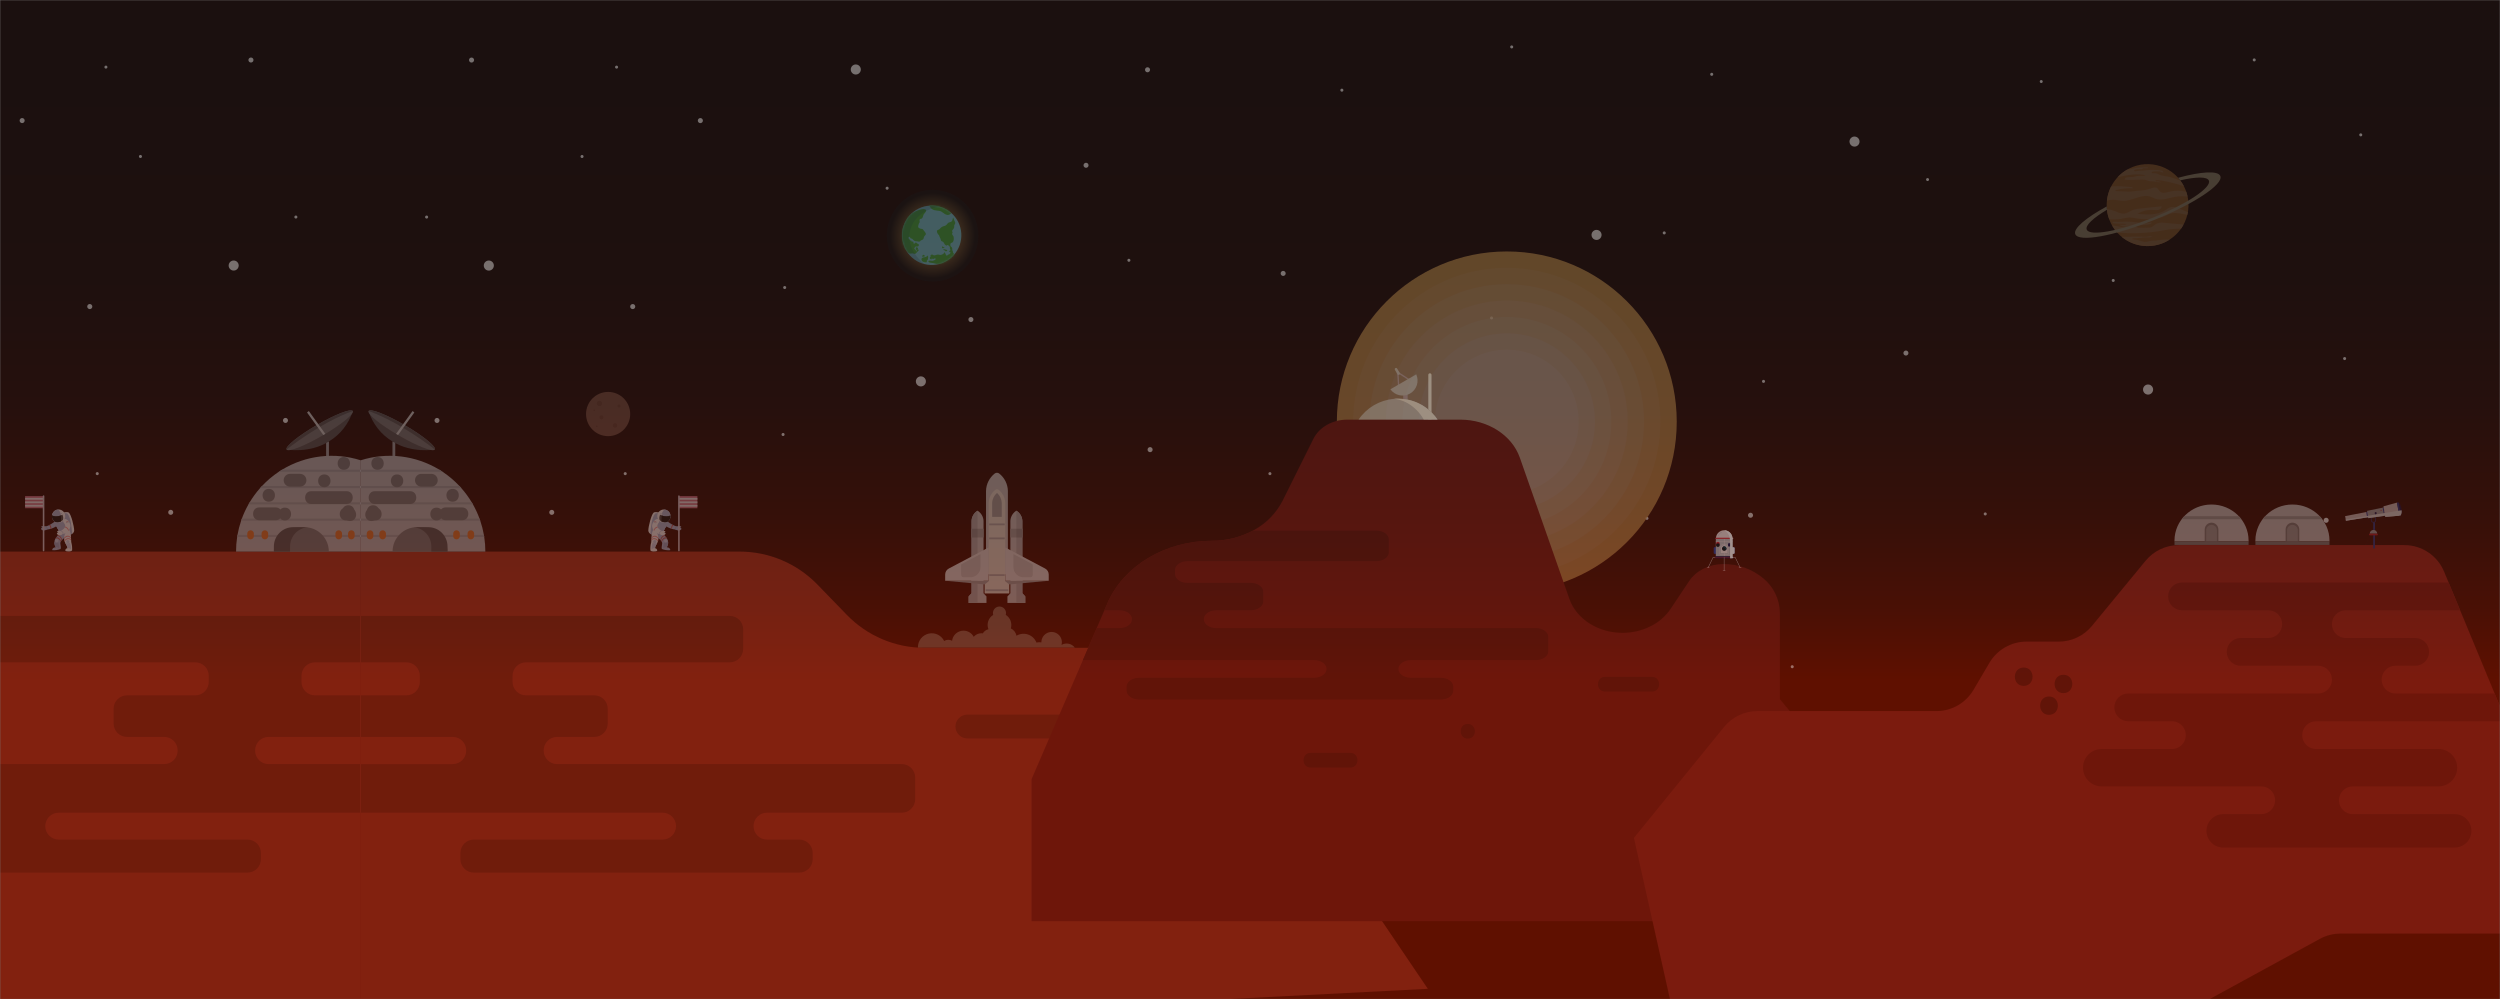 <svg xmlns="http://www.w3.org/2000/svg" xmlns:xlink="http://www.w3.org/1999/xlink" width="1366" height="546" viewBox="0 0 1366 546">
    <rect x="0" y="0" width="1366" height="546" fill="#808080" stroke="none"/>
    <defs>
        <ellipse id="vifd3pxrwd" cx="77.314" cy="77.147" rx="76.415" ry="76.549"/>
        <ellipse id="ei2ab6wr0e" cx="77.314" cy="77.147" rx="76.415" ry="76.549"/>
        <ellipse id="3oniu0a6ag" cx="25.569" cy="25.596" rx="25.022" ry="25.066"/>
        <ellipse id="3274fibzwi" cx="18.083" cy="17.362" rx="16.196" ry="16.225"/>
        <radialGradient id="uxbe8lp19f" cx="50%" cy="50%" r="50%" fx="50%" fy="50%" gradientTransform="matrix(1 0 0 .998 0 0)">
            <stop offset="0%" stop-color="#FFF"/>
            <stop offset="100%" stop-color="#FFF"/>
        </radialGradient>
        <radialGradient id="sz7ep1ubph" cx="50.003%" cy="49.985%" r="46.431%" fx="50.003%" fy="49.985%" gradientTransform="scale(-1 -.998) rotate(-38.245 -1.443 1.442)">
            <stop offset="0%" stop-color="#F5BA64"/>
            <stop offset="43.244%" stop-color="#987544"/>
            <stop offset="100%" stop-color="#191719"/>
        </radialGradient>
        <linearGradient id="ho1mg5eroc" x1="50%" x2="50%" y1="68.429%" y2="3.47%">
            <stop offset=".303%" stop-color="#5F1000"/>
            <stop offset="11.639%" stop-color="#491005"/>
            <stop offset="26.38%" stop-color="#351009"/>
            <stop offset="43%" stop-color="#26100D"/>
            <stop offset="62.85%" stop-color="#1E100E"/>
            <stop offset="94.421%" stop-color="#1B100F"/>
        </linearGradient>
        <path id="3ee3yphrfa" d="M0 0H1366V546H0z"/>
    </defs>
    <g fill="none" fill-rule="evenodd">
        <g>
            <g transform="translate(0 -63) translate(0 63)">
                <mask id="yxr18u9agb" fill="#fff">
                    <use xlink:href="#3ee3yphrfa"/>
                </mask>
                <g mask="url(#yxr18u9agb)">
                    <g>
                        <path fill="url(#ho1mg5eroc)" fill-rule="nonzero" d="M387 0H1753V545.956H387z" transform="translate(-387)"/>
                        <g opacity=".8">
                            <g fill-rule="nonzero">
                                <path fill="#FFFCDF" d="M86.287 96.406c-1.702-2.265-4.825-2.9-7.274-1.478.57-2.104-.13-4.349-1.795-5.754-1.665-1.405-3.992-1.716-5.966-.796-1.974.92-3.236 2.902-3.236 5.083l.002.083c-.902-.135-1.82-.105-2.711.087-.813-2.065-2.49-3.668-4.588-4.384-2.097-.716-4.403-.473-6.305.665-.338-1.755-1.489-3.244-3.1-4.01.848-2.805-.287-5.832-2.77-7.385.418-1.458-.13-3.022-1.365-3.9-1.236-.877-2.89-.877-4.126 0-1.235.878-1.783 2.442-1.365 3.9-2.64 1.65-3.734 4.945-2.609 7.85-1.288.29-2.395 1.106-3.054 2.252-1.871-.258-3.745.451-4.98 1.883-1.29-2.439-4.011-3.756-6.72-3.253-2.71.503-4.78 2.71-5.111 5.45-1.337-.806-3.02-.758-4.31.12-1.539-3.167-5.057-4.85-8.484-4.06-3.427.792-5.855 3.848-5.855 7.371 0 .093.004.184.007.276h85.715z" opacity=".2" transform="translate(-387) translate(584 24.042) translate(304 233.409)"/>
                                <g opacity=".5">
                                    <path fill="#CBCCCC" d="M34.714 56.283V10.716c-.107-3.674-1.827-7.114-4.7-9.4-.744-.606-1.81-.606-2.555 0-2.873 2.286-4.593 5.726-4.7 9.4v45.567h11.955zM21.413 66.717V27.242c-.076-2.318-1.31-4.444-3.285-5.656-1.974 1.212-3.208 3.338-3.284 5.656v39.475l-1.595 1.721v3.566h9.76v-3.566l-1.596-1.721zM36.06 66.717V27.242c.076-2.318 1.31-4.444 3.285-5.656 1.974 1.212 3.208 3.338 3.284 5.656v39.475l1.595 1.721v3.566h-9.76v-3.566l1.596-1.721z" transform="translate(-387) translate(584 24.042) translate(304 233.409) translate(15)"/>
                                    <path fill="#B3B4B5" d="M44.224 72.004v-3.566l-1.595-1.721V27.242c-.076-2.318-1.31-4.444-3.284-5.656v50.418h4.88zM13.249 72.004v-3.566l1.595-1.721V27.242c.076-2.318 1.31-4.444 3.284-5.656v50.418h-4.88z" transform="translate(-387) translate(584 24.042) translate(304 233.409) translate(15)"/>
                                    <path fill="#A7A9AA" d="M0.44 59.853L21.99 61.892 35.483 61.892 57.033 59.853z" transform="translate(-387) translate(584 24.042) translate(304 233.409) translate(15)"/>
                                    <path fill="#E9E8DB" d="M33.277 60.156v-42.8c-.08-2.79-1.387-5.404-3.57-7.14-.566-.46-1.375-.46-1.94 0-2.184 1.736-3.49 4.35-3.57 7.14v42.8l-2.207 1.736v4.93h13.493v-4.93l-2.206-1.736z" transform="translate(-387) translate(584 24.042) translate(304 233.409) translate(15)"/>
                                    <path fill="#A7A9AA" d="M31.352 24.963v-7.546c-.061-2.12-1.01-4.115-2.615-5.498-1.594 1.366-2.542 3.338-2.615 5.438v7.606h5.23z" transform="translate(-387) translate(584 24.042) translate(304 233.409) translate(15)"/>
                                    <path fill="#E6E6E5" d="M24.196 41.664L2.42 53.196C1.202 53.84.44 55.106.44 56.485v3.368h23.756V41.664zM33.277 41.664l21.777 11.532c1.217.644 1.979 1.91 1.979 3.289v3.368H33.277V41.664z" transform="translate(-387) translate(584 24.042) translate(304 233.409) translate(15)"/>
                                    <path fill="#B3B4B5" d="M24.503 28.572H32.969V29.572H24.503zM24.503 36.215H32.969V37.215H24.503zM24.503 56.283H32.969V57.283H24.503zM22.55 64.554H34.923V65.554H22.55z" transform="translate(-387) translate(584 24.042) translate(304 233.409) translate(15)"/>
                                    <path fill="#CBCCCC" d="M9.18 50.902v5.722c0 .357.142.7.394.952s.594.394.95.394h3.683c1.464 0 2.867-.582 3.902-1.619 1.035-1.036 1.616-2.442 1.616-3.908v-7.125L9.18 50.902zM48.293 50.902v5.722c0 .743-.602 1.346-1.345 1.346h-3.682c-1.464 0-2.867-.582-3.902-1.619-1.035-1.036-1.616-2.442-1.616-3.908v-7.125l10.545 5.584z" transform="translate(-387) translate(584 24.042) translate(304 233.409) translate(15)"/>
                                    <path fill="#A7A9AA" d="M14.844 31.474H21.413V36.214H14.844z" transform="translate(-387) translate(584 24.042) translate(304 233.409) translate(15)"/>
                                    <path fill="#949698" d="M14.844 31.474H18.136V36.214H14.844z" transform="translate(-387) translate(584 24.042) translate(304 233.409) translate(15)"/>
                                    <path fill="#A7A9AA" d="M36.06 31.474H42.629V36.214H36.06z" transform="translate(-387) translate(584 24.042) translate(304 233.409) translate(15) rotate(180 39.345 33.845)"/>
                                    <path fill="#949698" d="M39.337 31.474H42.629V36.214H39.337z" transform="translate(-387) translate(584 24.042) translate(304 233.409) translate(15) rotate(180 40.983 33.845)"/>
                                </g>
                            </g>
                            <g opacity=".5">
                                <path fill="#FFF" d="M675.345 101.558c1.113-.005 2.12.663 2.55 1.692.43 1.029.2 2.216-.585 3.007-.784.792-1.967 1.033-2.997.61-1.03-.422-1.706-1.425-1.71-2.54 0-1.52 1.224-2.757 2.742-2.77zM270.594 11.173c.986-.004 1.9.52 2.394 1.375.494.855.494 1.91 0 2.764-.495.855-1.408 1.38-2.394 1.376-1.516-.007-2.741-1.24-2.741-2.758s1.225-2.75 2.74-2.757zM70.08 118.304c1.52-.006 2.757 1.224 2.763 2.747.007 1.523-1.22 2.762-2.741 2.768-1.52.006-2.758-1.223-2.764-2.746-.004-.732.283-1.435.797-1.954.515-.52 1.214-.813 1.945-.815zM306.162 181.595c1.114-.005 2.12.663 2.55 1.692.43 1.028.2 2.215-.584 3.007-.784.792-1.967 1.033-2.998.61-1.03-.422-1.705-1.425-1.71-2.54 0-1.521 1.225-2.757 2.742-2.77zM816.302 50.56c1.113-.005 2.12.663 2.55 1.692.43 1.029.2 2.216-.585 3.007-.784.792-1.967 1.033-2.997.61-1.03-.422-1.705-1.425-1.71-2.54-.005-.732.282-1.436.796-1.956.515-.52 1.215-.812 1.946-.813zM976.718 186.048c1.52.007 2.747 1.246 2.741 2.77-.006 1.522-1.243 2.752-2.764 2.746-1.52-.007-2.747-1.246-2.741-2.77 0-.732.291-1.434.81-1.95.52-.515 1.223-.802 1.954-.796zM431.389 220.256c.56-.01 1.071.322 1.292.838.221.517.109 1.116-.285 1.517-.393.4-.99.523-1.509.31-.519-.213-.858-.72-.858-1.281-.004-.758.603-1.376 1.36-1.384zM504.14 123.976c.753.006 1.36.619 1.36 1.373s-.607 1.367-1.36 1.373c-.492.004-.949-.257-1.196-.683-.248-.427-.248-.954 0-1.38.247-.427.704-.688 1.197-.683zM396.417 64.895c.363.002.711.15.966.41s.397.61.393.974c.003.362-.14.71-.395.966-.256.256-.603.399-.964.396-.364.003-.714-.138-.973-.394-.26-.255-.407-.604-.41-.968.005-.763.621-1.38 1.383-1.384zM333.494 149.184c.364-.003.714.139.973.394.26.256.406.604.409.968-.004.763-.62 1.38-1.382 1.385-.364-.003-.711-.15-.966-.41s-.397-.61-.394-.975c-.002-.362.14-.71.396-.965.256-.256.603-.399.964-.397zM185.672 40.468c.559 0 1.063.337 1.276.854.214.517.096 1.113-.3 1.509-.394.396-.989.514-1.505.3-.517-.214-.853-.72-.853-1.28.004-.762.62-1.38 1.382-1.383zM60.651 7.4c.364-.004.714.138.973.393.26.256.406.604.41.968 0 .765-.62 1.385-1.383 1.385s-1.382-.62-1.382-1.385c.003-.364.15-.712.41-.968.259-.255.609-.397.972-.394zM148.716 142.084c.56 0 1.063.337 1.277.855.214.517.096 1.112-.3 1.508-.395.396-.99.515-1.506.3-.516-.214-.853-.719-.853-1.279.004-.763.62-1.38 1.382-1.384zM41.772 204.313c.762.002 1.378.621 1.378 1.384 0 .764-.616 1.383-1.378 1.385-.754-.013-1.36-.629-1.36-1.385 0-.755.606-1.372 1.36-1.384zM104.494 254.53c.364.002.712.15.967.41s.396.61.393.974c.002.362-.14.71-.396.966-.255.256-.602.398-.964.396-.363.003-.713-.139-.973-.394-.259-.256-.406-.604-.409-.968.004-.763.62-1.38 1.382-1.384zM430.029 12.713c.752.007 1.36.62 1.36 1.374 0 .753-.608 1.366-1.36 1.373-.493.004-.95-.257-1.197-.683-.248-.427-.248-.954 0-1.38.247-.427.704-.688 1.197-.684zM618.73 223.024c.761.004 1.378.622 1.382 1.385-.003.364-.15.712-.41.968-.259.255-.609.397-.972.394-.362.002-.709-.14-.964-.397-.256-.256-.398-.603-.396-.965-.003-.365.138-.715.393-.975.256-.26.603-.407.967-.41zM492.93 285.253c.753.007 1.36.622 1.359 1.377-.002.756-.613 1.368-1.367 1.37-.754.002-1.369-.607-1.375-1.362-.002-.368.143-.721.403-.981s.612-.406.98-.404zM759.486 256.115c.364-.003.714.138.973.394.26.255.407.604.41.968 0 .494-.264.951-.692 1.199-.427.247-.954.247-1.381 0-.428-.248-.691-.705-.691-1.2.002-.363.15-.712.409-.967.259-.256.609-.397.972-.394zM844.409 167.494c.754.006 1.361.621 1.36 1.377-.003.755-.614 1.367-1.368 1.37-.754.001-1.368-.608-1.374-1.363-.002-.368.143-.721.402-.981.26-.26.612-.405.98-.403zM1074.01 258.861c.56 0 1.063.338 1.277.855.214.517.096 1.113-.3 1.509-.395.395-.99.514-1.506.3-.516-.215-.853-.72-.853-1.28.004-.762.62-1.38 1.382-1.384zM1084.085 171.044c.222-.005.437.08.597.235.159.155.25.368.25.591.005.303-.153.584-.414.737-.26.153-.583.153-.844 0-.26-.153-.419-.434-.414-.737 0-.22.086-.43.241-.585.155-.155.365-.242.584-.241zM1092.912 48.818c.34-.004.649.198.781.512s.061.677-.179.918c-.24.24-.603.312-.916.18-.314-.133-.516-.443-.511-.783 0-.22.086-.43.24-.585.156-.155.366-.242.585-.242zM1034.737 7.868c.452.012.81.387.802.841-.008.453-.379.816-.832.812-.452-.004-.817-.373-.817-.827-.001-.223.089-.437.248-.593.16-.155.376-.24.599-.233zM856.222 73.246c.333 0 .634.2.762.51.127.308.057.664-.179.9s-.59.307-.899.179c-.308-.128-.509-.43-.509-.763.002-.456.37-.825.825-.826zM738.29 15.728c.458.006.826.381.824.84-.002.46-.373.832-.832.834-.459.002-.834-.366-.84-.826 0-.225.088-.442.247-.601.16-.16.375-.249.6-.247zM712.345 102.384c.457.006.824.38.824.837 0 .458-.367.831-.824.838-.302.004-.582-.155-.734-.416-.152-.26-.152-.583 0-.844.152-.26.432-.42.734-.415zM766.597 183.503c.46.01.827.387.824.849-.006.458-.378.826-.835.826-.458 0-.83-.368-.836-.826 0-.226.089-.441.248-.6.159-.16.374-.249.599-.249zM702.894 258.348c.34-.005.65.198.781.511.133.314.062.677-.179.918-.24.241-.603.312-.916.18-.313-.133-.515-.442-.51-.783.009-.453.372-.817.824-.826zM782.266 339.422c.301-.004.582.155.733.415.152.261.152.584 0 .844-.151.261-.432.42-.733.416-.457-.006-.825-.38-.825-.838 0-.458.368-.83.825-.837zM887.739 255.936c.457.006.825.38.825.838 0 .458-.368.83-.825.837-.301.004-.582-.155-.733-.416-.152-.26-.152-.583 0-.843.151-.261.432-.42.733-.416zM617.972 148.85c.301-.004.581.154.733.415.152.26.152.583 0 .844-.152.26-.432.419-.733.415-.457-.006-.825-.379-.825-.837 0-.459.368-.832.825-.838zM496.897 233.92c.458.007.826.382.824.842-.002.46-.373.831-.832.833-.459.002-.833-.366-.84-.826 0-.225.088-.442.247-.601.16-.16.376-.249.6-.248zM230.874 212.53c.459.006.827.381.825.84-.002.46-.374.832-.832.835-.46.002-.834-.367-.84-.827-.001-.225.088-.442.247-.601.159-.16.375-.248.6-.247zM231.742 132.231c.302-.004.582.155.734.415.151.261.151.584 0 .844-.152.261-.432.42-.734.416-.457-.007-.824-.38-.824-.838 0-.458.367-.83.824-.837zM419.82 117.344c.302-.004.582.155.734.415.151.261.151.584 0 .844-.152.261-.432.42-.734.416-.457-.006-.824-.38-.824-.838 0-.458.367-.83.824-.837zM287.734 77.957c.459.006.827.381.825.84-.002.46-.373.833-.832.835-.459.002-.834-.367-.84-.827-.001-.225.088-.442.247-.601.159-.16.375-.248.6-.247zM121.033 60.63c.459.006.827.382.825.841-.002.46-.374.832-.833.834-.458.002-.833-.367-.84-.826 0-.226.088-.442.248-.602.159-.16.375-.248.6-.247zM36.11 93.72c.458.007.826.38.826.838 0 .458-.368.831-.825.837-.302.004-.582-.154-.733-.415-.152-.26-.152-.583 0-.844.151-.26.431-.42.733-.415zM144.615 233.92c.462-.006.84.364.847.827.006.462-.363.842-.825.848-.461.006-.84-.364-.847-.826-.005-.223.08-.438.235-.598.155-.16.368-.25.59-.25zM81.715 309.547c.457.006.824.379.824.837 0 .458-.367.831-.824.837-.302.004-.582-.154-.734-.415-.151-.26-.151-.583 0-.844.152-.26.432-.42.734-.415zM139.89 11.798c.34-.005.649.198.78.512.133.314.062.676-.178.917s-.603.312-.916.18c-.314-.133-.516-.442-.511-.783.01-.452.373-.817.825-.826zM536.193 24.391c.3-.004.58.155.733.416.151.26.151.583 0 .843-.152.26-.432.42-.733.416-.458-.006-.825-.38-.825-.838 0-.458.367-.831.825-.837zM628.983.768c.34-.005.649.198.781.511.132.314.062.677-.179.918-.24.241-.603.312-.916.18-.313-.133-.515-.442-.51-.783.008-.452.372-.817.824-.826zM957.66 128.374c.34-.004.65.198.782.512s.061.677-.18.918c-.24.24-.602.312-.916.18-.313-.133-.515-.443-.51-.784.009-.452.373-.816.824-.826zM918.342 19.68c.334 0 .634.201.762.51s.057.664-.179.9c-.236.237-.59.307-.899.18-.308-.129-.509-.43-.509-.764.002-.456.37-.824.825-.826z" transform="translate(-387) translate(584 24.042)"/>
                                <g opacity=".8" transform="translate(-387) translate(584 24.042) translate(533 113.198)">
                                    <g transform="translate(16 16.028)">
                                        <g>
                                            <ellipse fill="url(#uxbe8lp19f)" fill-rule="nonzero" style="mix-blend-mode:screen" cx="77.314" cy="77.147" rx="76.415" ry="76.549"/>
                                        </g>
                                    </g>
                                    <ellipse cx="93.314" cy="93.175" fill="#F5BA64" fill-rule="nonzero" rx="92.856" ry="93.019"/>
                                    <ellipse cx="93.314" cy="93.175" fill="#F6C173" fill-rule="nonzero" rx="83.927" ry="84.075"/>
                                    <ellipse cx="93.314" cy="93.175" fill="#F8C987" fill-rule="nonzero" rx="74.999" ry="75.13"/>
                                    <ellipse cx="93.314" cy="93.175" fill="#F9D198" fill-rule="nonzero" rx="66.07" ry="66.186"/>
                                    <ellipse cx="93.314" cy="93.175" fill="#F9D8A8" fill-rule="nonzero" rx="57.142" ry="57.242"/>
                                    <ellipse cx="93.314" cy="93.175" fill="#FAE0BA" fill-rule="nonzero" rx="48.213" ry="48.297"/>
                                    <ellipse cx="93.314" cy="93.175" fill="#FBE7CB" fill-rule="nonzero" rx="39.284" ry="39.353"/>
                                </g>
                                <path fill="#B63926" fill-rule="nonzero" d="M583.162 516.247L.062 546.23V277.349h207.05c16.022 0 31.362 6.493 42.53 18.001l16.07 16.58c11.163 11.51 26.5 18.003 42.52 18h117.49c19.667.001 38.053 9.773 49.08 26.087l33.11 48.965 13.55 20.035 61.7 91.23z" transform="translate(-387) translate(584 24.042)"/>
                                <path fill="#892B1C" fill-rule="nonzero" d="M303.062 400.805v11.86c0 1.948-.772 3.816-2.146 5.194-1.375 1.377-3.24 2.15-5.184 2.15h-73.67c-1.944-.001-3.81.772-5.184 2.15-1.375 1.377-2.147 3.245-2.146 5.192v.01c.002 4.055 3.283 7.341 7.33 7.343h17.67c1.944 0 3.809.773 5.184 2.15 1.374 1.378 2.146 3.246 2.146 5.193v3.346c-.002 4.054-3.283 7.34-7.33 7.343H61.892c-4.047-.002-7.328-3.289-7.33-7.343v-3.346c0-1.947.771-3.815 2.146-5.193 1.375-1.377 3.24-2.15 5.184-2.15h103.17c4.047-.002 7.328-3.288 7.33-7.342v-.01c0-1.948-.772-3.816-2.146-5.193-1.375-1.378-3.24-2.151-5.184-2.15h-165v-26.547h50.34c4.047-.002 7.328-3.288 7.33-7.343v-.17c-.002-4.054-3.283-7.34-7.33-7.343H.062v-22.71h25c1.944.001 3.809-.772 5.184-2.15 1.374-1.377 2.146-3.245 2.146-5.193v-3.345c0-1.948-.772-3.816-2.146-5.193-1.375-1.377-3.24-2.15-5.184-2.15h-25V312.49h201.67c1.944 0 3.809.773 5.184 2.15 1.374 1.378 2.146 3.246 2.146 5.193v10.689c0 1.948-.772 3.816-2.146 5.193-1.375 1.377-3.24 2.15-5.184 2.15H90.392c-1.944 0-3.81.773-5.184 2.15-1.375 1.377-2.147 3.245-2.146 5.193v3.345c0 1.948.771 3.816 2.146 5.193 1.375 1.378 3.24 2.151 5.184 2.15h37.34c1.944 0 3.809.773 5.184 2.15 1.374 1.378 2.146 3.246 2.146 5.193v8.024c-.002 4.055-3.283 7.34-7.33 7.343h-20.34c-1.944 0-3.81.773-5.184 2.15-1.375 1.377-2.147 3.245-2.146 5.193v.17c0 1.948.771 3.816 2.146 5.193 1.375 1.377 3.24 2.15 5.184 2.15h188.34c1.944 0 3.809.773 5.184 2.15 1.374 1.377 2.146 3.245 2.146 5.193zM410.562 379.438h-79c-3.586-.01-6.49-2.92-6.5-6.512.01-3.592 2.914-6.5 6.5-6.511h79c3.585.01 6.49 2.92 6.5 6.511-.01 3.592-2.915 6.501-6.5 6.512z" transform="translate(-387) translate(584 24.042)"/>
                                <path fill="#841E19" fill-rule="nonzero" d="M681.787 406.115h76.337c9.652 0 9.668-15.027 0-15.027h-76.337c-9.651 0-9.667 15.027 0 15.027zM781.815 405.455h15.794c9.651 0 9.667-15.026 0-15.026h-15.794c-9.652 0-9.668 15.026 0 15.026z" transform="translate(-387) translate(584 24.042)"/>
                                <path fill="#841E19" fill-rule="nonzero" d="M810.08 399.575v79.72H366.65v-77.597l28.047-65.066 7.535-17.47 4.211-9.776 1.606-3.725c8.87-20.568 31.693-34.22 57.206-34.22 7.802.034 15.49-1.878 22.368-5.564.244-.125.487-.257.724-.396 6.62-3.638 12.003-9.175 15.459-15.9l16.853-33.871c3.159-6.342 10.41-10.456 18.432-10.456h61.833c14.978 0 28.186 8.438 32.51 20.766l27.079 77.182c3.856 11.003 15.649 18.538 29.02 18.538 5.267.015 10.467-1.185 15.196-3.507 4.468-2.175 8.295-5.479 11.102-9.585l10.147-15.215c3.824-5.73 10.918-9.263 18.597-9.263 7.989-.09 15.748 2.672 21.888 7.793 5.641 4.63 8.958 11.515 9.068 18.82v47.215l34.549 41.577z" transform="translate(-387) translate(584 24.042)"/>
                                <path fill="#631813" fill-rule="nonzero" d="M648.977 323.995v7.805c0 2.67-3.04 4.832-6.798 4.832h-68.302c-3.75 0-6.791 2.162-6.791 4.832v.007c0 2.663 3.04 4.832 6.791 4.832h16.386c3.751 0 6.798 2.162 6.798 4.832v2.202c0 2.663-3.047 4.832-6.798 4.832h-164.88c-3.758 0-6.798-2.169-6.798-4.832v-2.202c0-2.67 3.04-4.832 6.798-4.832h95.65c3.758 0 6.799-2.169 6.799-4.832v-.007c0-2.67-3.04-4.832-6.798-4.832H394.697l7.535-17.47h12.496c3.745 0 6.798-2.162 6.798-4.832v-.112c0-2.67-3.053-4.832-6.798-4.832h-8.285l1.606-3.725c8.87-20.568 31.693-34.22 57.206-34.22 7.802.034 15.49-1.878 22.368-5.564h67.407c3.758 0 6.798 2.162 6.798 4.832v7.034c0 2.67-3.04 4.832-6.798 4.832H451.804c-3.757 0-6.797 2.162-6.797 4.832v2.202c0 2.67 3.04 4.832 6.797 4.832h34.622c3.75 0 6.791 2.163 6.791 4.833v5.28c0 2.663-3.04 4.832-6.791 4.832h-18.86c-3.752 0-6.799 2.162-6.799 4.832v.112c0 2.67 3.047 4.832 6.798 4.832H642.18c3.757 0 6.798 2.163 6.798 4.833zM680.01 353.822h25.663c5.148 0 5.157-8.014 0-8.014H680.01c-5.148 0-5.156 8.014 0 8.014zM604.993 379.53c5.148 0 5.156-8.014 0-8.014-5.148 0-5.156 8.014 0 8.014zM519.119 395.351h21.715c5.148 0 5.156-8.014 0-8.014h-21.715c-5.148 0-5.157 8.014 0 8.014z" transform="translate(-387) translate(584 24.042)"/>
                                <path fill="#841E19" fill-rule="nonzero" d="M33.959 235.73h-2.954c-1.984.026-3.882.814-5.303 2.201-1.406 1.41-2.197 3.32-2.197 5.313 0 1.992.79 3.903 2.197 5.312 1.424 1.383 3.32 2.17 5.303 2.2h2.954c1.984-.024 3.882-.812 5.303-2.2 1.407-1.409 2.197-3.32 2.197-5.312 0-1.993-.79-3.904-2.197-5.313-1.424-1.383-3.32-2.17-5.303-2.2z" transform="translate(-387) translate(584 24.042)"/>
                                <path fill="#A8AAAD" fill-rule="nonzero" d="M17.442 217.165H18.973V227.027H17.442z" transform="translate(-387) translate(584 24.042) rotate(-180 18.208 222.096)"/>
                                <path fill="#595A5C" fill-rule="nonzero" d="M40.59 221.571s-12.468 2.284-23.148-4.406c-6.23-3.76-10.873-9.673-13.052-16.625l36.2 21.031z" transform="translate(-387) translate(584 24.042)"/>
                                <path fill="#BFC0C2" fill-rule="nonzero" d="M.105 227.456v49.891h68.087c.001-2.668-.2-5.332-.602-7.97-.06-.384-.122-.769-.189-1.15-.46-2.632-1.124-5.224-1.984-7.753-.13-.384-.265-.769-.405-1.15-.981-2.678-2.18-5.27-3.585-7.752-.218-.386-.441-.77-.671-1.15-1.65-2.753-3.551-5.349-5.677-7.753-.343-.388-.692-.771-1.048-1.15-2.742-2.927-5.81-5.528-9.144-7.753-.59-.396-1.19-.78-1.8-1.15-12.915-7.848-28.582-9.729-42.982-5.16z" transform="translate(-387) translate(584 24.042)"/>
                                <path fill="#A8AAAD" fill-rule="nonzero" d="M.105 232.615v1.15h44.782c-.59-.395-1.19-.779-1.8-1.15H.105zM.105 241.519v1.15H55.08c-.343-.388-.692-.771-1.048-1.15H.105zM.105 250.422v1.15h61.322c-.218-.386-.441-.77-.67-1.15H.104zM.105 259.324v1.15h65.312c-.13-.384-.265-.769-.405-1.15H.105zM.105 268.227v1.15H67.59c-.06-.384-.122-.769-.189-1.15H.105z" transform="translate(-387) translate(584 24.042)"/>
                                <path fill="#7E7F81" fill-rule="nonzero" d="M17.497 264.008h30.025c0 7.367-5.962 13.34-13.316 13.34h-3.393c-7.354 0-13.316-5.973-13.316-13.34z" transform="translate(-387) translate(584 24.042) rotate(-180 32.51 270.678)"/>
                                <path fill="#595A5C" fill-rule="nonzero" d="M47.522 274.527v2.82h-8.86v-2.82c0-2.79-1.106-5.466-3.075-7.438-1.97-1.973-4.64-3.081-7.426-3.081h8.86c2.785 0 5.456 1.108 7.426 3.08 1.969 1.973 3.075 4.65 3.075 7.439z" transform="translate(-387) translate(584 24.042)"/>
                                <path fill="#EC7C31" fill-rule="nonzero" d="M60.265 270.678c.996-.003 1.802-.811 1.805-1.808v-1.356c-.003-.997-.81-1.805-1.805-1.808-.996.003-1.802.811-1.805 1.808v1.356c.003.997.81 1.805 1.805 1.808zM12.082 270.678c.996-.003 1.802-.811 1.805-1.808v-1.356c-.003-.997-.809-1.805-1.805-1.808-.995.003-1.801.811-1.804 1.808v1.356c.003.997.809 1.805 1.804 1.808zM5.191 270.678c.996-.003 1.802-.811 1.805-1.808v-1.356c-.003-.997-.809-1.805-1.805-1.808-.995.003-1.801.811-1.804 1.808v1.356c.003.997.809 1.805 1.804 1.808zM52.444 270.678c.996-.003 1.802-.811 1.805-1.808v-1.356c-.003-.997-.81-1.805-1.805-1.808-.995.003-1.802.811-1.805 1.808v1.356c.003.997.81 1.805 1.805 1.808z" transform="translate(-387) translate(584 24.042)"/>
                                <path fill="#7E7F81" fill-rule="nonzero" d="M38.662 234.862h-5.414c-1.933 0-3.5 1.57-3.5 3.506 0 1.936 1.567 3.506 3.5 3.506h5.414c1.933 0 3.5-1.57 3.5-3.506 0-1.937-1.567-3.506-3.5-3.506zM19.958 242.203c4.504 0 4.512-7.013 0-7.013-4.504 0-4.512 7.013 0 7.013zM9.293 232.67c4.504 0 4.512-7.013 0-7.013-4.504 0-4.511 7.013 0 7.013zM7.817 251.352h19.25c4.505 0 4.512-7.012 0-7.012H7.818c-4.505 0-4.512 7.012 0 7.012zM55.507 253.215h-8.97c-4.504 0-4.511 7.012 0 7.012h8.97c4.504 0 4.511-7.012 0-7.012z" transform="translate(-387) translate(584 24.042)"/>
                                <path fill="#7E7F81" fill-rule="nonzero" d="M41.506 260.337c4.504 0 4.512-7.012 0-7.012-4.504 0-4.512 7.012 0 7.012zM8.145 260.337c4.504 0 4.511-7.012 0-7.012-4.504 0-4.512 7.012 0 7.012z" transform="translate(-387) translate(584 24.042)"/>
                                <path fill="#7E7F81" fill-rule="nonzero" d="M6.832 259.022c4.504 0 4.512-7.012 0-7.012-4.504 0-4.511 7.012 0 7.012z" transform="translate(-387) translate(584 24.042)"/>
                                <path fill="#7E7F81" fill-rule="nonzero" d="M5.957 260.666c4.504 0 4.512-7.013 0-7.013-4.504 0-4.512 7.013 0 7.013zM50.311 250.092c4.504 0 4.512-7.012 0-7.012-4.504 0-4.511 7.012 0 7.012zM20.857 213.876c9.997 5.809 18.832 9.254 19.733 7.696.902-1.558-6.47-7.53-16.466-13.338-9.997-5.807-18.833-9.252-19.735-7.694-.9 1.558 6.471 7.53 16.468 13.336z" transform="translate(-387) translate(584 24.042)"/>
                                <path fill="#595A5C" fill-rule="nonzero" d="M4.39 200.54c17.903 6.384 36.2 21.032 36.2 21.032.902-1.558-6.47-7.53-16.466-13.338-9.997-5.807-18.832-9.252-19.735-7.694z" transform="translate(-387) translate(584 24.042)"/>
                                <path fill="#D8D9D9" fill-rule="nonzero" d="M19.418 213.015L20.504 213.656 29.394 201.349 28.429 200.54z" transform="translate(-387) translate(584 24.042)"/>
                                <path fill="#FFF" d="M163.705 256.238c-.752-.43-2.996-.736-3.623-.136-1.2 1.15-2.828 7.426-2.848 9.826.095.955.774 1.75 1.7 1.992 1.752.404 4.09.891 5.382-.361 2-1.953 3.004-4.712 2.726-7.497-.278-1.89-1.679-2.88-3.337-3.824z" transform="translate(-387) translate(584 24.042)"/>
                                <path fill="#B2BFDD" d="M158.344 267.672c.182.114.382.198.59.248 1.752.404 4.09.891 5.382-.361 2-1.953 3.004-4.712 2.726-7.497-.293-1.48-1.26-2.736-2.616-3.395-1.528-.256-3.096-.512-3.557.01-1.781 2.003-2.34 7.745-2.525 10.995z" transform="translate(-387) translate(584 24.042)"/>
                                <path fill="#B2BFDD" d="M164.624 259.666c-2.377-.572-5.697 4.302-3.87 8.099 1.01 2.103 3.061 2.55 3.89 4.294.557 1.167-.44 2.339 0 3.875 1.44.562 2.99.788 4.53.662.238-.805-.664-1.58-1.834-1.613.69-1.1.907-2.434.599-3.697-.654-1.877-1.406-2.093-2.54-3.725-.294-1.24 1.067-3.247 1.766-3.912 1.612.987 3.438 1.572 5.324 1.704.632-.273.957-.98.751-1.639-2.578-.507-4.216-2.023-6.519-3.473-.658-.317-1.369-.512-2.097-.575z" transform="translate(-387) translate(584 24.042)"/>
                                <path fill="#9EACCC" d="M172 265.323c.16.012.323.022.489.03.632-.273.957-.98.751-1.639-.19-.035-.373-.08-.554-.128-.02.01-.04.02-.06.028-.48.226-1.02.82-.874 1.33.045.147.131.279.248.379zM167.34 274.983c.512-.83.773-1.79.752-2.766-.683.345-1.468.429-2.207.236-.404.983-.547 2.054-.416 3.11.506-.464 1.192-.677 1.871-.58z" transform="translate(-387) translate(584 24.042)"/>
                                <path fill="#C35A5A" d="M169.753 264.823c.155.056.305.106.456.151-.116-.766.181-1.536.781-2.025-.182-.09-.363-.186-.54-.284-.562.568-.82 1.369-.697 2.158zM164.389 271.612c.096.142.181.29.255.444.677-1.777 1.87-2.18 2.834-1.824-.116-.21-.248-.412-.393-.603-1.235-.346-2.265.799-2.696 1.983z" transform="translate(-387) translate(584 24.042)"/>
                                <path fill="#C35A5A" d="M163.835 270.955c.093.092.183.188.268.286.501-1.72 1.42-2.397 2.3-2.42-.14-.16-.288-.331-.446-.52-1.147.418-1.966 1.441-2.122 2.654z" transform="translate(-387) translate(584 24.042)"/>
                                <path fill="#FFF" d="M165.76 254.345c1.466 0 2.787.885 3.349 2.242.56 1.357.25 2.92-.786 3.958-1.037 1.038-2.596 1.35-3.951.787-1.355-.562-2.238-1.886-2.238-3.355 0-2.006 1.623-3.631 3.625-3.632z" transform="translate(-387) translate(584 24.042)"/>
                                <path fill="#B2BFDD" d="M165.98 254.353c1.42.087 2.657.998 3.164 2.33.507 1.331.19 2.836-.81 3.85-1.001 1.012-2.5 1.344-3.835.85-.116-1.08-.122-2.17-.02-3.25-.084-1.42.466-2.805 1.5-3.78z" transform="translate(-387) translate(584 24.042)"/>
                                <path fill="#FFF" d="M160.032 265.225c-1.495 3.07-.86 4.512-1.205 7.012-.387 1.419-.543 2.89-.463 4.36.228.89 3.026.86 3.718.31.055-.346-.042-.7-.266-.969-.224-.27-.554-.429-.904-.436.072-1.877 2.29-3.212 1.746-6.03-.075-1.778-1.07-3.388-2.626-4.247z" transform="translate(-387) translate(584 24.042)"/>
                                <path fill="#D1DAEF" d="M160.912 275.502c.04-1.051.754-1.932 1.277-2.999-.797.467-1.785.46-2.575-.018-.45 1.143-.646 2.37-.574 3.597.506-.464 1.193-.677 1.872-.58z" transform="translate(-387) translate(584 24.042)"/>
                                <path fill="#F6989A" d="M158.945 270.699c.002.2-.015.394-.025.604 1.3-1.455 2.718-.607 3.547.555.063-.173.115-.348.158-.527-1.335-1.804-2.85-1.533-3.68-.632z" transform="translate(-387) translate(584 24.042)"/>
                                <path fill="#F6989A" d="M158.967 269.68c.005.19-.017.426-.012.62 1.408-1.873 2.899-.997 3.783.256.012-.26.001-.519-.033-.776-1.435-1.75-2.973-1.195-3.738-.1z" transform="translate(-387) translate(584 24.042)"/>
                                <path fill="#FFF" d="M162.906 259.847c-1.143-1.233-3.733 1.395-3.585 3.714.284 2.101 1.877 3.785 3.956 4.184 1.117.233 2.247-1.032 1.28-1.64-1.864-1.171-2.636-2.107-2.363-3.164.336-1.315 1.782-1.94.712-3.094z" transform="translate(-387) translate(584 24.042)"/>
                                <path fill="#D1DAEF" d="M163.277 267.745c1.117.23 2.247-1.032 1.28-1.64-.075-.047-.148-.092-.218-.14-.124.041-.246.09-.363.146-.479.226-1.018.818-.872 1.327.033.114.092.22.173.307z" transform="translate(-387) translate(584 24.042)"/>
                                <path fill="#9EACCC" d="M160.536 260.472c-.179.198-.342.409-.489.632.378.322.804.58 1.263.768.128-.236.34-.51.468-.745-.45-.141-.871-.363-1.242-.655z" transform="translate(-387) translate(584 24.042)"/>
                                <path fill="#F6989A" d="M160.115 265.71c.09.123.186.242.288.356.491-1.25 1.238-1.8 1.974-1.88-.098-.17-.168-.353-.208-.545-1 .278-1.781 1.064-2.054 2.068z" transform="translate(-387) translate(584 24.042)"/>
                                <path fill="#4E4E4E" d="M169.36 257.54c-.983.768-3.754.849-5.663-.386-.487.918-.59 1.992-.288 2.986 1.09 1.005 2.61 1.396 4.049 1.044 1.186-.628 1.927-1.863 1.927-3.207 0-.146-.008-.292-.026-.437z" transform="translate(-387) translate(584 24.042)"/>
                                <path fill="#1A1A1A" d="M169.36 257.54c-.852.665-3.045.816-4.858.04-.015.184-.023.367-.023.553 0 .988-.125 1.99-.063 2.748.963.396 2.02.501 3.042.303 1.186-.628 1.927-1.863 1.927-3.207 0-.146-.008-.292-.026-.437z" transform="translate(-387) translate(584 24.042)"/>
                                <path fill="#D1DAEF" d="M160.924 271.04c.462.104.766.548.696 1.018-.07.47-.489.806-.962.771-.472-.035-.838-.428-.839-.903.068-.546.558-.94 1.105-.886zM166.957 270.51c.462.106.765.55.694 1.02-.07.47-.49.805-.963.77-.472-.035-.838-.429-.838-.904.067-.547.559-.94 1.107-.886z" transform="translate(-387) translate(584 24.042)"/>
                                <path fill="#FFF" d="M160.543 260.557c.323.264.693.464 1.09.59-.1.185-.265.396-.366.582-.388-.161-.75-.38-1.072-.65.1-.186.25-.336.348-.522z" transform="translate(-387) translate(584 24.042)"/>
                                <path fill="#F6989A" d="M160.543 260.557c.323.264.693.464 1.09.59-.058.105-.135.218-.208.328-.38-.17-.738-.386-1.065-.645.069-.086.13-.177.183-.273z" transform="translate(-387) translate(584 24.042)"/>
                                <path fill="#B2BFDD" d="M164.168 256.243c.164 0 .296.132.296.296 0 .163-.132.296-.296.296-.163 0-.295-.133-.295-.296 0-.164.132-.296.295-.296z" transform="translate(-387) translate(584 24.042)"/>
                                <path fill="#FFF" d="M164.148 256.308c.086 0 .162.051.195.13.032.079.014.17-.046.23s-.15.078-.23.046c-.078-.033-.129-.11-.129-.195 0-.056.022-.11.061-.15.04-.04.094-.061.15-.061z" transform="translate(-387) translate(584 24.042)"/>
                                <path fill="#9EACCC" d="M164.988 256.607c.163 0 .295.132.295.296 0 .163-.132.296-.295.296-.164 0-.296-.133-.296-.296 0-.164.133-.296.296-.296z" transform="translate(-387) translate(584 24.042)"/>
                                <path fill="#FFF" d="M164.965 256.672c.116 0 .209.095.208.21 0 .116-.095.21-.21.209-.116 0-.209-.095-.208-.21 0-.116.095-.21.21-.21zM164.406 266.264c-.478.226-1.017.818-.871 1.33.152.54.92.778 1.48.806.614.082 1.227-.162 1.616-.645.198-.354-.045-.688-.699-.992.539-.045.794-.416.564-.564-.667-.317-1.444-.292-2.09.065z" transform="translate(-387) translate(584 24.042)"/>
                                <path fill="#B2BFDD" d="M173.045 263.671c-.479.224-1.017.819-.872 1.328.153.54.92.778 1.48.808.615.082 1.228-.163 1.616-.647.198-.354-.045-.688-.699-.992.54-.042.795-.416.564-.564-.666-.317-1.445-.292-2.09.067z" transform="translate(-387) translate(584 24.042)"/>
                                <path fill="#A42A22" fill-rule="nonzero" d="M1316.044 430.243v55.765c-.592.046-1.191.065-1.796.065h-232.406c-3.934 0-7.805.989-11.26 2.875l-90.814 49.626c-3.454 1.886-7.326 2.875-11.26 2.875h-248.68l-24.052-107.672 49.244-60.59c4.464-5.492 11.158-8.68 18.228-8.682h97.803c8.318-.001 16.017-4.402 20.25-11.576l8.725-14.813c4.232-7.174 11.931-11.575 20.25-11.576h17.61c7.018 0 13.67-3.14 18.136-8.563l29.324-35.612c4.466-5.423 11.118-8.563 18.136-8.563h123.27c9.5 0 18.065 5.729 21.71 14.516l2.455 5.92 6.291 15.162 18.86 45.487 6.292 15.162 10.654 25.697c3.646 8.787 12.211 14.514 21.71 14.516h86.583c3.803 0 7.549.923 10.918 2.69l13.82 17.291z" transform="translate(-387) translate(584 24.042)"/>
                                <path fill="#841E19" fill-rule="nonzero" d="M1150.723 423.48c2.602 2.608 3.38 6.53 1.972 9.938-1.408 3.408-4.727 5.63-8.408 5.633h-126.568c-5.028 0-9.104-4.084-9.104-9.12 0-5.038 4.076-9.121 9.104-9.121h20.835c4.18 0 7.568-3.394 7.568-7.581s-3.389-7.582-7.568-7.582h-87.195c-5.634 0-10.2-4.574-10.2-10.218 0-5.643 4.566-10.218 10.2-10.218h38.392c2.704 0 5.202-1.445 6.554-3.79 1.352-2.346 1.352-5.236 0-7.581-1.352-2.346-3.85-3.79-6.554-3.79h-23.914c-4.18 0-7.568-3.395-7.568-7.582 0-4.187 3.388-7.581 7.568-7.581h103.758c2.706.003 5.208-1.441 6.561-3.788 1.354-2.347 1.354-5.24 0-7.586-1.353-2.347-3.855-3.792-6.56-3.788h-42.335c-4.18 0-7.568-3.395-7.568-7.582 0-4.186 3.389-7.58 7.568-7.58h15.136c4.18 0 7.568-3.395 7.568-7.582 0-4.187-3.388-7.581-7.568-7.581h-47.164c-4.18 0-7.568-3.394-7.568-7.581s3.388-7.581 7.568-7.581h145.684l6.291 15.162h-62.477c-4.18 0-7.568 3.394-7.568 7.581s3.388 7.581 7.568 7.581h37.951c4.18 0 7.568 3.395 7.568 7.581 0 4.187-3.388 7.582-7.568 7.582h-10.753c-2.706-.004-5.207 1.44-6.561 3.788-1.354 2.347-1.354 5.239 0 7.586 1.354 2.347 3.855 3.791 6.561 3.788h54.14l6.291 15.162h-103.864c-4.18 0-7.568 3.394-7.568 7.581s3.389 7.581 7.568 7.581h66.907c5.633 0 10.2 4.575 10.2 10.218 0 5.644-4.567 10.218-10.2 10.218h-46.835c-4.18 0-7.568 3.395-7.568 7.582 0 4.187 3.388 7.58 7.568 7.58h55.719c2.414-.002 4.73.959 6.436 2.67z" transform="translate(-387) translate(584 24.042)"/>
                                <path fill="#631813" fill-rule="nonzero" d="M922.572 366.544c6.434 0 6.445-10.017 0-10.017-6.435 0-6.446 10.017 0 10.017zM930.468 354.679c6.435 0 6.445-10.018 0-10.018-6.434 0-6.445 10.018 0 10.018zM908.753 350.723c6.434 0 6.445-10.017 0-10.017-6.435 0-6.445 10.017 0 10.017z" transform="translate(-387) translate(584 24.042)"/>
                                <path fill="#CDCCCC" fill-rule="nonzero" d="M1031.618 271.734c.002-.134.007-.267.007-.402 0-10.884-9.062-19.707-20.241-19.707-11.18 0-20.242 8.823-20.242 19.707 0 .135.01.268.013.402h40.463z" transform="translate(-387) translate(584 24.042)"/>
                                <path fill="#A0A1A1" fill-rule="nonzero" d="M995.091 259.64h32.585c-.429-.566-.888-1.109-1.375-1.626h-29.835c-.487.517-.946 1.06-1.375 1.626z" transform="translate(-387) translate(584 24.042)"/>
                                <path fill="#808182" fill-rule="nonzero" d="M1015.125 271.734v-6.447c.002-1.34-.71-2.58-1.869-3.251-1.158-.671-2.586-.671-3.745 0-1.158.67-1.87 1.91-1.869 3.25v6.448h7.483z" transform="translate(-387) translate(584 24.042)"/>
                                <path fill="#A0A1A1" fill-rule="nonzero" d="M1011.384 262.75c-.782 0-1.531.311-2.084.865-.553.553-.863 1.304-.863 2.087v6.032h5.893v-6.032c0-.783-.31-1.534-.863-2.087-.552-.554-1.302-.865-2.083-.865z" transform="translate(-387) translate(584 24.042)"/>
                                <path fill="#808182" fill-rule="nonzero" d="M991.155 271.734H1031.625V273.711H991.155z" transform="translate(-387) translate(584 24.042)"/>
                                <path fill="#CDCCCC" fill-rule="nonzero" d="M1075.822 271.734c.003-.134.008-.267.008-.402 0-10.884-9.063-19.707-20.242-19.707s-20.241 8.823-20.241 19.707c0 .135.01.268.013.402h40.462z" transform="translate(-387) translate(584 24.042)"/>
                                <path fill="#A0A1A1" fill-rule="nonzero" d="M1039.296 259.64h32.585c-.43-.566-.888-1.109-1.375-1.626h-29.835c-.487.517-.946 1.06-1.375 1.626z" transform="translate(-387) translate(584 24.042)"/>
                                <path fill="#808182" fill-rule="nonzero" d="M1059.33 271.734v-6.447c0-2.07-1.675-3.748-3.742-3.748-2.066 0-3.741 1.678-3.741 3.748v6.447h7.483z" transform="translate(-387) translate(584 24.042)"/>
                                <path fill="#A0A1A1" fill-rule="nonzero" d="M1055.588 262.75c-.781 0-1.53.311-2.083.865-.553.553-.863 1.304-.863 2.087v6.032h5.893v-6.032c0-.783-.31-1.534-.863-2.087-.553-.554-1.302-.865-2.084-.865z" transform="translate(-387) translate(584 24.042)"/>
                                <path fill="#808182" fill-rule="nonzero" d="M1035.36 271.734H1075.83V273.711H1035.36z" transform="translate(-387) translate(584 24.042)"/>
                                <path fill="#D6C9CA" fill-rule="nonzero" d="M1084.371 257.959L1084.691 259.787 1084.815 260.492 1096.408 258.646 1096.973 258.556 1096.973 258.556 1105.555 257.188 1106.12 257.098 1106.12 257.098 1106.188 257.088 1106.044 256.265 1106.044 256.265 1105.624 253.871 1105.557 253.884 1105.556 253.884 1104.995 253.992 1096.461 255.633 1095.899 255.741 1095.899 255.741z" transform="translate(-387) translate(584 24.042)"/>
                                <path fill="#A8AAAD" fill-rule="nonzero" d="M1096.364 255.08L1096.461 255.633 1096.838 257.783 1096.973 258.556 1097.064 259.075 1106.233 257.743 1106.301 257.733 1106.188 257.088 1106.044 256.265 1105.624 253.871 1105.512 253.225 1105.443 253.24z" transform="translate(-387) translate(584 24.042)"/>
                                <path fill="#2A3C90" fill-rule="nonzero" d="M1095.899 255.741L1095.899 255.741 1096.274 257.877 1096.408 258.646 1096.973 258.556 1096.973 258.556 1096.838 257.783 1096.461 255.633zM1105.445 253.247L1106.231 257.736 1105.666 257.822 1104.884 253.36z" transform="translate(-387) translate(584 24.042)"/>
                                <path fill="#18154A" fill-rule="nonzero" d="M1112.726 254.28c.052.296.115.582.186.852.169.767.498 1.49.967 2.12.145.22.394.35.658.341.084-.016.162-.055.226-.112.499-.817.666-1.794.467-2.731-.025-.286-.064-.584-.117-.889-.298-1.704-.957-3.053-1.56-3.284-.079-.032-.165-.042-.25-.029-.21.038-.38.233-.502.545-.284 1.04-.31 2.135-.075 3.187z" transform="translate(-387) translate(584 24.042)"/>
                                <path fill="#D6C9CA" fill-rule="nonzero" d="M1105.331 252.596L1105.443 253.24 1105.445 253.247 1105.556 253.884 1105.557 253.884 1105.976 256.277 1106.12 257.098 1106.231 257.736 1106.233 257.743 1106.345 258.387 1113.967 257.751 1113.879 257.252 1113.491 255.037 1112.801 251.094 1112.713 250.595z" transform="translate(-387) translate(584 24.042)"/>
                                <path fill="#18154A" fill-rule="nonzero" d="M1100.519 256.426c.053.307.345.512.651.458.306-.054.51-.346.457-.653-.054-.306-.345-.511-.651-.457-.147.026-.278.109-.364.231-.085.123-.119.274-.093.421z" transform="translate(-387) translate(584 24.042)"/>
                                <path fill="#2A3C90" fill-rule="nonzero" d="M1112.713 250.595L1112.801 251.094 1113.491 255.037 1113.879 257.252 1113.967 257.751 1114.785 257.607 1114.763 257.481 1114.311 254.901 1113.554 250.577 1113.532 250.451z" transform="translate(-387) translate(584 24.042)"/>
                                <path fill="#BE202E" fill-rule="nonzero" d="M1103.756 254.845c.02.11.104.198.213.223.11.024.223-.02.287-.112.064-.092.067-.213.007-.308-.06-.095-.171-.144-.282-.124-.15.026-.25.17-.225.32z" transform="translate(-387) translate(584 24.042)"/>
                                <path fill="#2A3C90" fill-rule="nonzero" d="M1099.867 261.546c.771-.001 1.397-.627 1.398-1.4v-3.603h-.347v3.603c0 .581-.47 1.053-1.051 1.053s-1.052-.472-1.052-1.053v-1.188h-.346v1.188c0 .773.626 1.399 1.398 1.4zM1099.694 268.01H1100.694V275.657H1099.694z" transform="translate(-387) translate(584 24.042)"/>
                                <path fill="#2A3C90" fill-rule="nonzero" d="M1099.694 261.373H1100.694V265.53H1099.694z" transform="translate(-387) translate(584 24.042)"/>
                                <path fill="#2A3C90" fill-rule="nonzero" d="M1093.531 271.053L1100.415 271.048 1100.415 271.053 1093.531 271.058z" transform="translate(-387) translate(584 24.042) rotate(-62.116 1096.973 271.053)"/>
                                <path fill="#2A3C90" fill-rule="nonzero" d="M1102.699 267.611L1102.704 267.611 1102.699 274.495 1102.694 274.495z" transform="translate(-387) translate(584 24.042) rotate(-27.887 1102.699 271.053)"/>
                                <path fill="#A8AAAD" fill-rule="nonzero" d="M1099.867 265.5c.54 0 1.059.215 1.441.598.382.383.597.902.597 1.443h-4.077c0-.541.215-1.06.597-1.443.383-.383.901-.598 1.442-.598z" transform="translate(-387) translate(584 24.042)"/>
                                <path fill="#BE202E" fill-rule="nonzero" d="M1097.9 268.478h3.934c.124 0 .243-.05.33-.137.088-.088.137-.207.137-.331 0-.125-.049-.244-.136-.331-.088-.088-.207-.138-.33-.138h-3.936c-.124 0-.242.05-.33.138-.088.087-.137.206-.137.33 0 .125.05.244.137.332.088.087.206.137.33.137z" transform="translate(-387) translate(584 24.042)"/>
                                <path fill="#E6E7E7" fill-rule="nonzero" d="M1084.691 259.787l.124.706 11.593-1.847.565-.09.09.52 9.17-1.333.112.643 7.622-.635.818-.144-.022-.126c.499-.817.666-1.794.467-2.73l-.919.15-.82.135-.579.096-6.868 1.133-.068.011-.564.093-8.574 1.415-.564.093-11.583 1.91z" style="mix-blend-mode:multiply" transform="translate(-387) translate(584 24.042)"/>
                                <path fill="#DA7991" fill-rule="nonzero" d="M173.963 247.037H184.049V253.668H173.963z" transform="translate(-387) translate(584 24.042)"/>
                                <path fill="#F4EDF1" fill-rule="nonzero" d="M173.963 248.014H184.049V249.014H173.963zM173.963 249.919H184.049V250.919H173.963zM173.963 251.824H184.049V252.824H173.963z" transform="translate(-387) translate(584 24.042)"/>
                                <path fill="#DBD2DA" fill-rule="nonzero" d="M173.963 277.223c-.114 0-.224-.046-.305-.127-.081-.081-.127-.191-.127-.306v-29.753c0-.24.194-.433.432-.433s.432.194.432.433v29.753c0 .115-.046.225-.127.306-.08.081-.19.127-.305.127z" transform="translate(-387) translate(584 24.042)"/>
                            </g>
                        </g>
                        <g fill-rule="nonzero" opacity=".2" transform="translate(-387) translate(1520 85.147)">
                            <ellipse cx="40.438" cy="26.922" fill="#E8A04D" rx="22.386" ry="22.351" transform="rotate(-76.717 40.438 26.922)"/>
                            <path fill="#F2BD7E" d="M41.597 44.5c.547-.102 1.074-.29 1.562-.558-1.146-.022-2.292.086-3.414.322-.423.018-.847.01-1.269-.022-1.493-.086-2.964-.157-4.45-.131-1.59.027-3.177.122-4.767.16-.99.023-2.001.014-3.008-.05 7.58 6.238 18.337 6.795 26.52 1.372-.409.271-1.706.118-2.207.149-.735.046-1.471.088-2.207.126-1.414.074-2.78.449-4.197.49-.434.012-.868-.011-1.301.02-1.377.098-2.697.74-4.075.661-1.227-.237-2.435-.567-3.612-.986-.245-.052-.492-.089-.74-.125l-2.425-.353c-.005-.226.14-.428.356-.495.212-.06.433-.077.651-.05 2.064.093 4.106-.512 6.171-.484.61.008 1.221.071 1.83.028.195-.014.39-.039.582-.075zM37.752 10.32c.525.088 1.033.257 1.507.499-1.58.366-3.26-.083-4.845.262-.668.146-1.305.43-1.984.52-.481.039-.965.047-1.448.025-.635 0-1.269.066-1.891.197-.299.043-.582.158-.825.337-.245.188-.344.511-.245.804 1.237.208 2.494.268 3.745.179l5.15-.164c.617-.04 1.235-.019 1.847.063 1.085.183 2.088.744 3.183.845.42.039.844.008 1.266.024 1.5.055 2.973.694 4.459.481-.509-.313-1.1-.465-1.696-.437-.247.033-.498.036-.745.007-.254-.035-.46-.224-.516-.474-.046-.404 3.272-.04 3.595.019 1.347.248 2.689.527 4.024.836 2.67.617 5.308 1.354 7.915 2.21-.517-.99-1.106-1.937-1.764-2.837-.206-.283-1.094-.494-1.42-.63-.478-.2-.961-.388-1.448-.565-.973-.354-1.962-.663-2.965-.927-1.914-.502-4.062-.496-5.864-1.324-.262-.12-.514-.262-.778-.38-.746-.33-1.564-.46-2.375-.378-.187.033-.377.037-.564.011-.191-.03-.347-.168-.4-.355-.054-.299.274-.523.568-.598.358-.075.724-.106 1.09-.091l2.298-.002c.208-.009.417.008.622.048.602.144 1.17.704 1.746.473.048-.463-.447-.784-.887-.932-1.291-.298-2.617-.414-3.94-.343-1.269-.07-2.551.02-3.83.078-.963.044-1.882.247-2.844.298-.969-.006-1.937.071-2.893.232-.532.122-1.166.297-1.563-.078-.115-.324.27-.595.596-.704.844-.28 1.735-.385 2.62-.306.525.046 1.135.129 1.502-.25.064-.083.14-.157.227-.217.092-.04.192-.056.291-.05l2.273-.015c.032-.14.015-.288-.046-.418l-3.903.092c-.8-.012-1.598.07-2.379.245-1.692.452-3.378.639-5.105.988-1.919 1.133-3.659 2.545-5.163 4.19.274-.3 1.477-.396 1.881-.494.663-.161 1.329-.308 1.998-.441 1.333-.264 2.679-.467 4.032-.599 1.32-.16 2.65-.21 3.978-.146.64.03 1.28.094 1.913.192zM52.555 19.59c-1.868.489-4.168 1.221-5.48-.198-.362-.543-.75-1.066-1.167-1.568-1.118-.974-2.818-.3-4.215.195-1.476.497-3.007.813-4.56.942-1.408.02-2.812.156-4.197.407-1.541.246-3.108.287-4.66.123-1.629-.027-3.257-.09-4.883-.193-.146.003-.29-.032-.417-.102-.129-.078-.175-.243-.105-.377.065-.071.152-.118.247-.131 2.943-.766 5.982-1.09 9.02-.96.058-.064.087-.15.08-.237-.008-.086-.051-.166-.12-.219-.144-.099-.314-.153-.49-.156-1.958-.218-3.922-.371-5.893-.458-.89-.077-1.786-.083-2.678-.017-.328.039-2.45-.016-2.575.233-1.194 2.376-1.952 4.948-2.239 7.593 1.309-.37 2.67-.523 4.027-.451 1.611.096 3.19.547 4.805.581 5.154.11 10.204-3.98 15.067-2.266.868.306 1.665.787 2.532 1.097 3.453 1.237 7.186-.387 10.8-1.02 2.265-.375 4.572-.418 6.85-.13-.186-.882-.424-1.75-.715-2.603-2.957-.78-6.062-.808-9.034-.085zM49.802 36.644c-1.58-.3-3.214-.11-4.684.545-.685.398-1.237.996-1.916 1.404-.814.816-2.465.64-3.487.7-1.198.055-2.398.045-3.595-.03-.672.014-1.34-.112-1.963-.368-.133-.336.274-.626.617-.737 2.347-.755 4.99-.152 7.293-1.032.172-.05.326-.15.443-.285.116-.144.103-.353-.03-.483-1.235.358-2.512.55-3.798.57-1.162-.064-2.316-.224-3.45-.48-1.451-.219-2.912-.362-4.378-.428-1.465-.083-2.934-.073-4.398.032-1.325.092-2.654.095-3.98.008-.353-.055-.715.006-1.031.173-.136.093-.246.283-.149.416.063.065.147.106.238.115 2.42.503 4.937.149 7.391.437-.431.37-1 .536-1.563.457l-1.867-.005c-.12 0-.28.036-.282.156 0 .087.09.143.169.18 1.89.738 3.945.949 5.946.609.577.348-.431 1.008-1.096.9l-9.217-1.496c.791 1.389 1.728 2.688 2.795 3.877 8.053.751 16.169.428 24.137-.96 1.742-.303 3.477-.659 5.235-.85 1.834-.198 3.714-.224 5.574-.321.493-.705.944-1.437 1.353-2.193l-10.307-.91zM52.551 28.229c-.842.404-1.64.896-2.38 1.468-4.366 2.879-10.029 2.504-15.234 2.022 2.519-1.602 5.48-2.364 8.457-2.175.96.146 1.937.146 2.897 0 .984-.173 1.74-.968 1.862-1.961L36.39 28.804c-1.263.079-2.51.314-3.716.702-1.82.67-3.439 2.05-5.378 2.11-1.427-.105-2.816-.508-4.078-1.184-1.615-.66-3.304-1.126-5.03-1.385.178 1.899.598 3.767 1.251 5.558 2.16.173 4.332.127 6.483-.136 1.505-.389 3.037-.662 4.583-.818 1.18.043 2.355.202 3.505.475 4.24.777 8.593.696 12.802-.239 1.005-.205 1.986-.511 2.929-.915.807-.362 1.564-.833 2.386-1.158 3.17-1.254 6.589-.185 10.018.44.123-.503.23-1.013.318-1.53-.378-.101-.753-.219-1.123-.355-2.911-1.068-5.9-3.267-8.79-2.14z"/>
                            <path fill="#F6F3C8" d="M80.197 11.042C78.971 7.97 69.737 8.565 57.095 12c.403.452.786.922 1.152 1.406 8.679-2.018 14.78-2.126 15.687.144 1.522 3.813-12.185 12.89-30.616 20.274-18.43 7.385-34.606 10.28-36.128 6.467-.898-2.25 3.504-6.33 11.047-10.814-.069-.601-.115-1.21-.136-1.824C6.707 33.857-.292 39.749.927 42.801c1.808 4.529 21.019 1.09 42.909-7.68s38.169-19.55 36.361-24.08z"/>
                        </g>
                        <g fill-rule="nonzero" opacity=".4">
                            <path fill="#968392" d="M25.924 14.299c.67 0 1.215.545 1.215 1.217v6.479h-2.43v-6.48c0-.671.544-1.216 1.215-1.216zM22.238 11.397c-.195 0-.356-.152-.367-.347l-.452-7.93c-.008-.139.063-.27.183-.34s.27-.065.385.011l6.63 4.357c.11.072.173.198.165.33-.007.13-.084.248-.202.307-.117.06-.257.051-.367-.021l-6.019-3.956.411 7.2c.012.203-.143.377-.346.389h-.021z" transform="translate(-387) translate(1129 200.35)"/>
                            <path fill="#A7A9AA" d="M17.7 12.358c2.457 3.431 7.111 4.437 10.762 2.325 3.651-2.111 5.109-6.652 3.371-10.5L17.7 12.358zM22.544 4.415c-.34.196-.774.08-.97-.26l-1.39-2.412c-.094-.163-.12-.357-.07-.54.048-.182.167-.337.33-.431.164-.095.357-.12.54-.071.181.048.336.168.43.331l1.39 2.41c.196.341.08.776-.26.973z" transform="translate(-387) translate(1129 200.35)"/>
                            <path fill="#E9E8DB" d="M40.188 4.497v24.428h-1.765V4.497c.001-.487.396-.881.882-.881s.88.394.883.881z" transform="translate(-387) translate(1129 200.35)"/>
                            <path fill="#A7A9AA" d="M43.474 28.925H.314C4.728 22.412 11.84 18.243 19.67 17.576l-.011-.001.276-.022c.346-.027.694-.046 1.043-.058.08-.003.162-.006.243-.007l.197-.004c.064-.002.129-.002.194-.003.094-.002.188-.002.282-.002.94 0 1.88.05 2.815.152.822.087 1.632.212 2.43.376 4.142.849 8.016 2.697 11.284 5.386.612.502 1.2 1.031 1.765 1.588 1.221 1.204 2.322 2.525 3.286 3.944z" transform="translate(-387) translate(1129 200.35)"/>
                            <path fill="#E9E8DB" d="M43.474 28.925h-7.523c-2.076-3.73-5.121-6.825-8.813-8.96-.782-.44-1.594-.827-2.43-1.157-1.614-.641-3.31-1.055-5.038-1.232l-.011-.001.276-.022c.346-.025.694-.044 1.043-.058.08-.003.162-.006.243-.007l.197-.004c.064-.002.129-.002.194-.003.094-.002.188-.002.282-.002.94 0 1.88.05 2.815.152.822.087 1.632.212 2.43.376 4.142.849 8.016 2.697 11.284 5.386.612.502 1.2 1.031 1.765 1.588 1.221 1.204 2.322 2.525 3.286 3.944z" transform="translate(-387) translate(1129 200.35)"/>
                        </g>
                        <g fill-rule="nonzero" opacity=".2" transform="translate(-387) translate(707 213.374)">
                            <ellipse cx="12.279" cy="12.855" fill="#D99D83" rx="12.06" ry="12.081"/>
                            <ellipse cx="7.528" cy="7.078" fill="#BD806A" rx="1.462" ry="1.464"/>
                            <ellipse cx="8.639" cy="14.671" fill="#BD806A" rx="1.111" ry="1.113"/>
                            <path fill="#BD806A" d="M19.028 8.473c0 .47-.38.852-.85.852s-.852-.382-.852-.852c0-.471.381-.853.851-.853.226 0 .442.09.602.25.16.16.25.376.25.603z"/>
                            <ellipse cx="16.078" cy="19.082" fill="#BD806A" rx="1.248" ry="1.25"/>
                            <path fill="#BD806A" d="M6.553 19.57c0 .269-.218.487-.487.487s-.487-.218-.487-.488c0-.269.218-.487.487-.487.13 0 .253.051.344.143.092.091.143.215.143.344zM5.191 10.83c0 .269-.218.487-.487.487-.268 0-.486-.218-.486-.487 0-.27.218-.488.486-.488.13 0 .253.051.345.143.091.091.142.215.142.345z"/>
                        </g>
                        <g fill-rule="nonzero" opacity=".6" transform="translate(-387) translate(1319 289.507)">
                            <path fill="#2A3C90" d="M4.861 9.473h10.474c.267 0 .483.217.483.484v2.67c0 .268-.216.484-.483.484H4.861c-.267 0-.483-.216-.483-.483V9.957c0-.128.05-.252.141-.342.091-.091.214-.142.342-.142z"/>
                            <path fill="#D6C9CA" d="M14.62 4.761v9.665H5.577V4.761c0-.15.007-.298.021-.445C5.826 1.998 7.772.231 10.098.231c2.326 0 4.272 1.767 4.501 4.085.014.147.021.295.022.445z"/>
                            <path fill="#A8AAAD" d="M5.576 4.761H14.621V14.426H5.576z"/>
                            <path fill="#D6C9CA" d="M10.098 14.673c-.057 0-.103-.046-.103-.103V4.63c0-.058.046-.104.103-.104.057 0 .103.046.103.103v9.941c0 .057-.046.103-.103.103zM1.344 20.673c-.035 0-.068-.018-.087-.048-.018-.03-.02-.067-.005-.1l2.71-5.577c.017-.035.053-.058.092-.058h1.765c.057 0 .103.047.103.103 0 .057-.046.103-.103.103h-1.7l-2.682 5.52c-.018.035-.054.057-.093.057z"/>
                            <path fill="#BE202E" d="M15.043 4.63c0 .172-.14.312-.313.312H5.466c-.173 0-.313-.14-.313-.313s.14-.313.313-.313h9.264c.083 0 .162.033.221.092s.091.138.091.221z"/>
                            <path fill="#D6C9CA" d="M14.638 6.657H5.576c-.057 0-.103-.046-.103-.103 0-.057.046-.103.103-.103h9.062c.057 0 .103.046.103.103 0 .057-.046.103-.103.103zM12.466 13.387H7.73c-.028 0-.054-.01-.073-.03-.02-.019-.03-.045-.03-.072v-3.08c-.005-.887.465-1.71 1.232-2.154.766-.445 1.712-.445 2.478 0 .767.445 1.237 1.267 1.232 2.154v3.08c0 .027-.01.053-.03.072-.02.02-.045.03-.073.03zm-4.634-.205h4.532v-2.977c.001-.812-.43-1.563-1.132-1.97-.701-.406-1.566-.406-2.268 0-.702.407-1.133 1.158-1.132 1.97v2.977z"/>
                            <path fill="#D6C9CA" d="M11.912 12.73H8.284v-2.525c0-.482.191-.944.531-1.285.34-.34.802-.532 1.283-.532 1.002 0 1.814.814 1.814 1.817v2.524zM18.797 20.673c-.04 0-.075-.022-.093-.057l-2.681-5.52h-1.701c-.057 0-.103-.046-.103-.103 0-.056.046-.103.103-.103h1.765c.04 0 .075.023.092.058l2.71 5.578c.015.032.013.07-.005.1-.02.03-.052.047-.087.047z"/>
                            <path fill="#D6C9CA" d="M19.412 20.673h-1.231c-.057 0-.103-.046-.103-.102 0-.057.046-.103.103-.103h1.231c.057 0 .103.046.103.103 0 .056-.046.102-.103.102zM10.669 22.36H9.437c-.057 0-.103-.046-.103-.103 0-.057.046-.103.103-.103h1.232c.056 0 .102.046.102.103 0 .057-.046.103-.102.103z"/>
                            <path fill="#18154A" d="M15.043 14.993c0 .313-.254.567-.567.567H5.63c-.312 0-.564-.254-.564-.567 0-.312.252-.566.564-.567h8.846c.313 0 .566.254.566.567z"/>
                            <path fill="#BE2026" d="M15.043 15.096h-9.98c-.056 0-.102-.046-.102-.103 0-.056.046-.103.102-.103h9.98c.056 0 .102.047.102.103 0 .057-.046.103-.102.103z"/>
                            <path fill="#09181E" d="M11.334 10.262c0 .303-.11.595-.313.82-.316.354-.807.494-1.262.36-.455-.135-.791-.52-.865-.99-.074-.468.13-.938.52-1.206.377-.257.864-.284 1.266-.071.402.212.654.631.654 1.087z"/>
                            <path fill="#013844" d="M11.334 10.262c0 .303-.11.595-.313.82-.115-1.098-1.606-1.836-1.606-1.836.376-.257.863-.284 1.265-.071.402.212.654.63.654 1.087z"/>
                            <path fill="#18154A" d="M12.286 7.329H14.26V8.329H12.286z"/>
                            <path fill="#18154A" d="M12.286 7.71H14.26V8.71H12.286z"/>
                            <path fill="#D6C9CA" d="M1.96 20.673H.728c-.056 0-.102-.046-.102-.102 0-.057.046-.103.102-.103H1.96c.057 0 .103.046.103.103 0 .056-.046.102-.103.102z"/>
                            <path fill="#18154A" d="M12.286 8.092H14.26V9.092H12.286z"/>
                            <circle cx="6.651" cy="7.574" r="1" fill="#BE202E"/>
                            <circle cx="6.651" cy="8.337" r="1" fill="#09181E"/>
                            <path fill="#D6C9CA" d="M10.053 22.36c-.057 0-.103-.046-.103-.103v-7.264c0-.056.046-.102.103-.102.057 0 .103.046.103.102v7.264c0 .057-.046.103-.103.103z"/>
                            <path fill="#E6E7E7" d="M15.818 9.957v2.67c0 .268-.216.484-.483.484h-.714v1.315h-.145c.312.001.564.255.564.567 0 .313-.252.566-.564.567h-1.163v-9.1c.002-.508-.036-1.016-.113-1.518-.01-.061-.019-.121-.03-.18-.027-.154-.057-.302-.091-.446-.314-1.748-1.413-3.255-2.98-4.085 2.325 0 4.271 1.767 4.5 4.085h.131c.173 0 .312.14.312.313s-.14.313-.312.313h-.11v4.531h.715c.267 0 .483.216.483.484z" style="mix-blend-mode:multiply"/>
                            <path fill="#A8AAAD" d="M6.847 3.325c-.035 0-.067-.018-.086-.047-.02-.029-.022-.065-.009-.097.274-.626.703-1.171 1.246-1.584.233-.183.489-.335.76-.453.054-.02.113.006.133.06.02.052-.006.112-.058.132-.845.389-1.518 1.074-1.892 1.927-.017.037-.054.062-.094.062z"/>
                        </g>
                        <g opacity=".4" transform="translate(-387) translate(871 103.18)">
                            <g>
                                <ellipse cx="25.569" cy="25.596" fill="url(#sz7ep1ubph)" fill-rule="nonzero" rx="25.022" ry="25.066"/>
                            </g>
                            <ellipse cx="25.083" cy="25.376" fill="#7ED0DE" fill-rule="nonzero" rx="16.196" ry="16.225" transform="rotate(-3.372 25.083 25.376)"/>
                            <g transform="translate(7 8.014)">
                                <mask id="x7hrqayccj" fill="#fff">
                                    <use xlink:href="#3274fibzwi"/>
                                </mask>
                                <g fill="#48B549" fill-rule="nonzero" mask="url(#x7hrqayccj)">
                                    <g>
                                        <path d="M28.27 24.444c-.037-1.131.87-.717 1.47-1.502.428-.839.536-1.805.306-2.718-.06-.576-.628-.86-.778-1.418-.172-.477.225-.671.224-1.146-.015-.262-.335-.35-.3-.641.037-.292.313-.518.459-.738.328-.35.573-.769.72-1.226.079-.453-.075-.839.085-1.27.17-.47.527-.675.497-1.2-.03-.526-.453-1.028-.584-1.495-.13-.5-.317-.985-.556-1.444-.44.829-.187 1.802-1.104 2.329-.458.263-.972.253-1.42.476-.386.276-.715.626-.966 1.03-.764.913-1.718.783-2.675 1.298-.474.346-.902.751-1.273 1.206-.36.376-.954.344-1.263.69-.494.556.145 1.85.59 2.272.307.22.51.556.565.93.148.45.35.88.6 1.283.163.346.142.9.398 1.229.284.379.659.265 1.045.586.427.331.537.878.85 1.308.274.308.596.57.952.776.494-.555.913-.355 1.37.027.553.495.517.787.605 1.415-.021.08-.145.219-.127.31.019.091.3.167.278.247.091.456.156.216-.134.654-.135.179-.557.15-.444.525.103.257.386.39.649.306.048.451-.154.893-.527 1.15-.204.117-.466.132-.67.249-.254.146-.28.398-.593.442-.728.147-.677-.357-.82-.783-.171-.478-.441-.594-.664-1.043-.392.97-.665 1.026-1.55 1.432-.833.377-1.365-.199-2.213-.085-.848.115-1.474.677-2.363.306-.5-.222-.332-.52-1.013-.232-.334.125-.866.497-.235.712-.15.39-.706.54-.647 1.117.062.405.5.696.85.834.043-.16.14-.522.323-.559.386-.153.197.226.488.262.463.04.877-.537 1.336-.326 1.05.415-1.043 1.311-1.517 1.312-.473 0-2.407-.482-2.184.44.118.678 2.262.701 2.783.843 1.224.246 2.39.865 3.66.78 1.694-.194 3.327-.75 4.787-1.63.713-.41 1.565-.695 2.278-1.105.505-.4.878-.945 1.068-1.562.316-.69.134-.654-.238-1.186-.145-.186-.279-.38-.401-.583-.128-.164-.398-.28-.474-.473-.117-.204-.012-.434-.088-.628-.026-.222-.234-.408-.31-.601-.19-.569.154-1.208-.349-1.732-.335-.35-.736-.459-.704-1.054l-.051-.396zM8.352 29.324c.3.642 1.645-.199 1.648-.845.003-.645-.303-.47-.638-.82-.099-.112-.063-.404-.161-.517-.128-.164-.492-.09-.58-.244-.145-.255.12-.915.356-1.153.462-.435.688-.158 1.223-.228.575-.059.943-.304.855-.93-.088-.628-.474-.475-.882-.715-.27-.116-.282-.55-.715-.539-.358.01-.66.269-.727.621-.86.155-.503-.524-.657-.91-.19-.57-.452-.08-1.042-.284.12-.441-.095-.758-.495-.393-.179-.135-.172-.478-.23-.58-.18-.135-.562-.152-.66-.265-.168-.175-.391-1.098-.085-1.273.52-.333.87.754 1.17.921.258.157.295-.135.564-.019.216.17.408.367.573.587.3.397.717.69 1.191.84.421.015.841.057 1.257.127.362.136.756.168 1.136.093.195-.072.373-.185.52-.332.051-.03.025-.252.076-.281.113-.1.222-.026.324-.085.459-.263.881-.234 1.204-.793.19-.38.149-.865.377-1.233.717-1.055 1.463-1.111.522-2.401-.354-.441-.657-.911-1.021-1.312-.453-.554-.555-.495-1.228-.55-.427-.038-.832-.209-1.159-.486-.496-.394-.474-.474-.35-1.087.071-.425.184-.841.336-1.244.25-.45.473-.475.454-1.04.021-.555-.322-1.036.26-1.438.47-.303.878-.063 1.201-.622.541-.887.376-1.707 1.137-2.449.607-.653 1.588-1.895.277-2.294-1.191-.367-3.088.28-4.194.713-2.548.988-4.855 2.042-6.115 4.63-1.398 2.961-2.508 6.05-3.316 9.225-.615 2.026-.115 4.227 1.315 5.787 1.054 1.192 2.148 2.868 3.511 3.712.817.48 2.02-.312 2.593.274l.175-.168zM15.542 33.907c-.613-.597.188-.854.428-1.262.217-.747.254-1.535.106-2.299-.515.555-1.205.915-1.954 1.02-.615.049-1.667.28-1.644 1.148.02 1.514 1.998 1.836 3.02 1.554l.044-.16zM12.987 31.27c.27-.165.576-.258.89-.271.423.028.635-.345.346-.596-.271-.186-.572-.326-.89-.414-.106.206-.231.402-.372.586l.026.695z" transform="translate(0 -2.004)"/>
                                        <path d="M10.626 28.391c-.078-.096-.106-.224-.074-.343.033-.12.121-.216.237-.259.448-.223.36-.376.142-.522-.219-.145-.543-.061-.561-.152-.018-.091.712-.884-.34-1.127-1.053-.243-.64.773-.523.978.209.523.492 1.013.842 1.455.296.19.277-.03.277-.03zM25.26 27.69c.076.131.176.246.295.339.09.039.494.134.494.134l.414-.361c.062-.036.115-.085.154-.145.035-.077-.25-.298-.25-.298l-.48-.13-.468-.128-.48-.13c-.15.008-.297.036-.439.082l-.076.28.292.195.544.162zM24.34 26.377c.204.013.41 0 .61-.035.113-.041.07-.254.07-.254s-.257-.271-.298-.225c-.041.047-.327-.009-.318-.097.01-.087-.24-.328-.24-.328s-.395.08-.378.228c.017.149-.117.486-.061.544.056.058.26.257.26.257l.354-.09zM28.128 6.213c1.63.913-.33 2.261-1.578 2.016-1.796-.3-2.577-1.923-4.286-2.199-1.709-.276-3.448-.091-4.714-1.657-.43-.493-1.688-2.434-1.498-3.135.356-1.313 2.303-.878 3.265-.617 2.71.737 7.973 2.45 8.66 5.457" transform="translate(0 -2.004)"/>
                                    </g>
                                </g>
                            </g>
                            <path fill="#144D6E" fill-rule="nonzero" d="M1.452 12.112c-2.343 8.648 2.757 17.56 11.39 19.907.094.026.19.05.284.074-.335-.246-10.67-7.905-7.734-18.744C8.376 2.332 21.324.702 21.324.702 12.69-1.645 3.794 3.464 1.452 12.112z" opacity=".2" transform="translate(8 9.016)"/>
                        </g>
                        <path d="M387 0H1753V545.956H387z" transform="translate(-387)"/>
                        <g opacity=".8">
                            <g opacity=".5">
                                <path fill="#FFF" d="M514.69 111.28c-1.113-.004-2.12.664-2.55 1.692-.43 1.029-.2 2.216.585 3.008.784.792 1.967 1.032 2.997.61 1.03-.423 1.705-1.426 1.71-2.541.003-.732-.283-1.435-.798-1.954-.514-.52-1.214-.813-1.944-.815zM399.098 33.444c-.763 0-1.382.62-1.382 1.384 0 .765.619 1.384 1.382 1.384.763 0 1.382-.62 1.382-1.384-.004-.763-.62-1.38-1.382-1.384zM524.118.375c-.363-.003-.713.139-.972.394-.26.256-.407.604-.41.968.002.763.62 1.381 1.382 1.381.762 0 1.38-.618 1.382-1.38-.002-.365-.15-.713-.409-.969-.259-.255-.609-.397-.973-.394zM436.054 135.06c-.56 0-1.063.337-1.277.855-.214.517-.096 1.112.3 1.508.395.396.989.515 1.505.3.517-.214.853-.719.853-1.279-.003-.763-.62-1.38-1.381-1.384zM542.997 197.29c-.761.001-1.378.62-1.378 1.384 0 .763.617 1.382 1.378 1.384.755-.012 1.36-.629 1.36-1.384 0-.756-.605-1.372-1.36-1.385zM480.275 247.506c-.363.002-.71.15-.966.41-.255.26-.396.61-.393.974-.003.362.14.71.395.966.256.256.603.398.964.396.364.003.714-.138.973-.394.26-.255.407-.604.41-.968-.004-.763-.621-1.38-1.383-1.384zM463.737 53.606c-.459.006-.827.382-.825.841.002.46.373.832.832.834.459.002.834-.367.84-.826.001-.226-.088-.442-.247-.602-.159-.16-.375-.248-.6-.247zM548.659 86.697c-.458.006-.825.379-.825.837 0 .458.367.831.825.837.301.004.581-.154.733-.415.152-.26.152-.583 0-.844-.152-.26-.432-.42-.733-.415zM440.155 226.897c-.462-.007-.841.363-.847.826-.006.462.363.842.824.848.462.006.841-.364.847-.826.006-.223-.079-.438-.234-.598-.155-.16-.368-.25-.59-.25zM503.055 302.523c-.457.006-.825.379-.825.837 0 .458.368.831.825.837.301.004.581-.154.733-.415.152-.26.152-.583 0-.844-.152-.26-.432-.42-.733-.415zM444.88 4.774c-.34-.005-.649.198-.781.512s-.062.676.179.917c.24.241.603.312.916.18.313-.133.515-.442.51-.783-.008-.452-.372-.817-.824-.826z" transform="translate(-387) translate(0 31.054)"/>
                                <path fill="#B63926" fill-rule="nonzero" d="M.964 509.235l583.1 29.982v-268.88h-207.05c-16.022 0-31.363 6.492-42.53 18l-16.07 16.58c-11.163 11.51-26.501 18.003-42.52 18.001h-117.49c-19.667 0-38.054 9.773-49.08 26.086l-33.11 48.966-13.55 20.035-61.7 91.23z" transform="translate(-387) translate(0 31.054)"/>
                                <path fill="#892B1C" fill-rule="nonzero" d="M281.062 393.794v11.861c0 1.948.771 3.816 2.146 5.193 1.375 1.377 3.24 2.15 5.184 2.15h73.67c1.944 0 3.809.773 5.184 2.15 1.374 1.377 2.146 3.245 2.146 5.193v.01c-.002 4.054-3.283 7.34-7.33 7.343h-17.67c-1.944-.001-3.81.772-5.184 2.15-1.375 1.377-2.147 3.245-2.146 5.192v3.346c.002 4.055 3.283 7.34 7.33 7.343h177.84c4.047-.002 7.328-3.288 7.33-7.343v-3.346c0-1.947-.772-3.815-2.146-5.192-1.375-1.378-3.24-2.151-5.184-2.15h-103.17c-4.047-.003-7.328-3.289-7.33-7.343v-.01c0-1.948.771-3.816 2.146-5.193 1.375-1.377 3.24-2.15 5.184-2.15h165V386.45h-50.34c-4.047-.002-7.328-3.288-7.33-7.342v-.17c.002-4.055 3.283-7.341 7.33-7.344h50.34v-22.71h-25c-1.944.001-3.81-.772-5.184-2.15-1.375-1.377-2.147-3.245-2.146-5.192v-3.346c0-1.948.771-3.816 2.146-5.193 1.375-1.377 3.24-2.15 5.184-2.15h25V305.48h-201.67c-1.944 0-3.81.772-5.184 2.15-1.375 1.377-2.147 3.245-2.146 5.192v10.69c0 1.947.771 3.815 2.146 5.192 1.375 1.377 3.24 2.15 5.184 2.15h111.34c1.944 0 3.809.773 5.184 2.15 1.374 1.377 2.146 3.245 2.146 5.193v3.346c0 1.947-.772 3.815-2.146 5.193-1.375 1.377-3.24 2.15-5.184 2.15h-37.34c-1.944-.001-3.81.772-5.184 2.15-1.375 1.377-2.147 3.245-2.146 5.192v8.025c.002 4.054 3.283 7.34 7.33 7.342h20.34c1.944 0 3.809.773 5.184 2.15 1.374 1.378 2.146 3.246 2.146 5.193v.17c0 1.948-.772 3.816-2.146 5.193-1.375 1.378-3.24 2.151-5.184 2.15h-188.34c-1.944 0-3.81.773-5.184 2.15-1.375 1.378-2.146 3.246-2.146 5.193z" transform="translate(-387) translate(0 31.054)"/>
                                <path fill="#841E19" fill-rule="nonzero" d="M550.21 243.744h2.953c1.984-.025 3.882-.813 5.303-2.2 2.93-2.935 2.93-7.692 0-10.626-1.424-1.383-3.32-2.17-5.303-2.2h-2.953c-1.984.025-3.883.813-5.304 2.2-2.929 2.934-2.929 7.691 0 10.625 1.424 1.383 3.32 2.17 5.304 2.2z" transform="translate(-387) translate(0 31.054)"/>
                                <path fill="#A8AAAD" fill-rule="nonzero" d="M565.195 210.152H566.726V220.014H565.195z" transform="translate(-387) translate(0 31.054)"/>
                                <path fill="#595A5C" fill-rule="nonzero" d="M543.578 214.558s12.468 2.284 23.148-4.406c6.231-3.76 10.874-9.673 13.053-16.625l-36.201 21.031z" transform="translate(-387) translate(0 31.054)"/>
                                <path fill="#BFC0C2" fill-rule="nonzero" d="M584.063 220.443v49.891h-68.086c-.002-2.668.2-5.332.602-7.97.059-.384.121-.769.188-1.15.461-2.632 1.124-5.224 1.984-7.753.131-.384.266-.77.405-1.15.982-2.678 2.18-5.27 3.585-7.752.218-.386.442-.77.671-1.15 1.651-2.753 3.551-5.349 5.677-7.753.343-.388.693-.771 1.049-1.15 2.741-2.927 5.81-5.528 9.143-7.753.591-.396 1.19-.78 1.8-1.15 12.915-7.848 28.582-9.729 42.982-5.16z" transform="translate(-387) translate(0 31.054)"/>
                                <path fill="#A8AAAD" fill-rule="nonzero" d="M584.063 225.602v1.15h-44.782c.59-.395 1.19-.779 1.8-1.15h42.982zM584.063 234.506v1.15H529.09c.343-.388.693-.771 1.049-1.15h53.925zM584.063 243.409v1.15h-61.322c.218-.386.442-.77.671-1.15h60.651zM584.063 252.31v1.151h-65.312c.131-.384.266-.77.405-1.15h64.907zM584.063 261.214v1.15H516.58c.059-.384.121-.769.188-1.15h67.296z" transform="translate(-387) translate(0 31.054)"/>
                                <path fill="#7E7F81" fill-rule="nonzero" d="M549.962 256.995h3.393c7.355 0 13.316 5.972 13.316 13.34h-30.025c0-3.539 1.403-6.931 3.9-9.433 2.498-2.502 5.885-3.907 9.416-3.907z" transform="translate(-387) translate(0 31.054)"/>
                                <path fill="#595A5C" fill-rule="nonzero" d="M536.646 267.514v2.82h8.86v-2.82c0-2.79 1.106-5.466 3.076-7.438 1.969-1.973 4.64-3.081 7.425-3.081h-8.86c-2.785 0-5.456 1.108-7.425 3.08-1.97 1.973-3.076 4.649-3.076 7.439z" transform="translate(-387) translate(0 31.054)"/>
                                <path fill="#EC7C31" fill-rule="nonzero" d="M523.903 263.665c-.995-.003-1.802-.811-1.804-1.808V260.5c.002-.997.809-1.805 1.804-1.808.996.003 1.802.81 1.805 1.808v1.356c-.003.997-.81 1.805-1.805 1.808zM572.086 263.665c-.996-.003-1.802-.811-1.805-1.808V260.5c.003-.997.81-1.805 1.805-1.808.995.003 1.802.81 1.805 1.808v1.356c-.003.997-.81 1.805-1.805 1.808zM578.977 263.665c-.996-.003-1.802-.811-1.805-1.808V260.5c.003-.997.81-1.805 1.805-1.808.995.003 1.802.81 1.805 1.808v1.356c-.003.997-.81 1.805-1.805 1.808zM531.724 263.665c-.995-.003-1.802-.811-1.805-1.808V260.5c.003-.997.81-1.805 1.805-1.808.996.003 1.802.81 1.805 1.808v1.356c-.003.997-.81 1.805-1.805 1.808z" transform="translate(-387) translate(0 31.054)"/>
                                <path fill="#7E7F81" fill-rule="nonzero" d="M545.506 234.86h5.415c1.933 0 3.5-1.569 3.5-3.505 0-1.937-1.567-3.506-3.5-3.506h-5.415c-1.933 0-3.5 1.57-3.5 3.506 0 1.936 1.567 3.506 3.5 3.506zM564.21 235.19c4.505 0 4.512-7.013 0-7.013-4.504 0-4.511 7.013 0 7.013zM574.875 225.657c4.504 0 4.512-7.013 0-7.013-4.504 0-4.512 7.013 0 7.013zM576.352 237.327H557.1c-4.505 0-4.512 7.012 0 7.012h19.25c4.505 0 4.512-7.012 0-7.012zM528.661 253.214h8.97c4.504 0 4.511-7.012 0-7.012h-8.97c-4.504 0-4.511 7.012 0 7.012z" transform="translate(-387) translate(0 31.054)"/>
                                <path fill="#7E7F81" fill-rule="nonzero" d="M542.662 253.324c4.504 0 4.512-7.012 0-7.012-4.504 0-4.511 7.012 0 7.012zM576.024 253.324c4.504 0 4.511-7.012 0-7.012-4.505 0-4.512 7.012 0 7.012z" transform="translate(-387) translate(0 31.054)"/>
                                <path fill="#7E7F81" fill-rule="nonzero" d="M577.336 252.01c4.504 0 4.512-7.013 0-7.013-4.504 0-4.511 7.012 0 7.012z" transform="translate(-387) translate(0 31.054)"/>
                                <path fill="#7E7F81" fill-rule="nonzero" d="M578.211 253.653c4.504 0 4.512-7.013 0-7.013-4.504 0-4.511 7.013 0 7.013zM533.857 243.079c4.504 0 4.512-7.012 0-7.012-4.504 0-4.512 7.012 0 7.012zM563.311 206.863c-9.997 5.809-18.832 9.254-19.733 7.696-.902-1.558 6.47-7.53 16.467-13.338 9.997-5.807 18.832-9.252 19.734-7.694.901 1.558-6.47 7.53-16.468 13.336z" transform="translate(-387) translate(0 31.054)"/>
                                <path fill="#595A5C" fill-rule="nonzero" d="M579.78 193.527c-17.904 6.384-36.202 21.032-36.202 21.032-.902-1.558 6.47-7.53 16.467-13.338 9.997-5.807 18.832-9.252 19.734-7.694z" transform="translate(-387) translate(0 31.054)"/>
                                <path fill="#D8D9D9" fill-rule="nonzero" d="M564.75 206.002L563.664 206.643 554.775 194.336 555.739 193.527z" transform="translate(-387) translate(0 31.054)"/>
                                <path fill="#FFF" d="M421.065 249.214c.751-.43 2.996-.736 3.622-.136 1.2 1.15 2.829 7.426 2.849 9.826-.095.955-.774 1.75-1.701 1.992-1.751.404-4.089.891-5.382-.361-2-1.953-3.004-4.712-2.725-7.496.278-1.89 1.678-2.882 3.337-3.825z" transform="translate(-387) translate(0 31.054)"/>
                                <path fill="#B2BFDD" d="M426.426 260.648c-.183.114-.382.198-.591.248-1.751.404-4.089.891-5.382-.361-2-1.953-3.004-4.712-2.725-7.496.292-1.48 1.26-2.737 2.615-3.396 1.528-.256 3.097-.512 3.558.01 1.78 2.003 2.34 7.745 2.525 10.995z" transform="translate(-387) translate(0 31.054)"/>
                                <path fill="#B2BFDD" d="M420.145 252.642c2.378-.572 5.697 4.302 3.87 8.099-1.009 2.103-3.06 2.55-3.89 4.294-.556 1.167.441 2.339 0 3.875-1.44.562-2.989.789-4.53.662-.237-.805.664-1.58 1.834-1.613-.69-1.1-.906-2.434-.598-3.697.654-1.877 1.405-2.093 2.54-3.724.293-1.24-1.067-3.248-1.766-3.913-1.613.987-3.439 1.572-5.324 1.704-.633-.273-.957-.98-.752-1.639 2.578-.507 4.217-2.023 6.52-3.473.658-.317 1.368-.512 2.096-.575z" transform="translate(-387) translate(0 31.054)"/>
                                <path fill="#9EACCC" d="M412.77 258.299c-.16.012-.324.022-.489.03-.633-.273-.957-.98-.752-1.639.19-.035.374-.08.554-.128.02.01.04.02.06.028.481.226 1.02.82.875 1.33-.045.147-.131.279-.248.379zM417.43 267.959c-.512-.83-.773-1.79-.752-2.766.682.345 1.467.429 2.207.236.403.983.547 2.054.416 3.11-.506-.464-1.193-.677-1.872-.58z" transform="translate(-387) translate(0 31.054)"/>
                                <path fill="#C35A5A" d="M415.017 257.8c-.155.055-.306.105-.456.15.115-.766-.182-1.536-.782-2.025.183-.09.363-.186.541-.284.561.568.82 1.37.697 2.158zM420.38 264.588c-.095.142-.18.29-.255.444-.676-1.776-1.869-2.18-2.833-1.824.116-.21.247-.412.393-.602 1.235-.347 2.265.798 2.696 1.982z" transform="translate(-387) translate(0 31.054)"/>
                                <path fill="#C35A5A" d="M420.934 263.93c-.092.094-.182.189-.268.287-.5-1.72-1.42-2.397-2.3-2.42.14-.16.289-.33.446-.52 1.148.418 1.966 1.441 2.122 2.654z" transform="translate(-387) translate(0 31.054)"/>
                                <path fill="#FFF" d="M419.01 247.321c-1.466 0-2.788.885-3.349 2.242-.561 1.357-.25 2.92.786 3.958 1.037 1.039 2.596 1.35 3.95.787 1.355-.562 2.238-1.886 2.238-3.355 0-2.006-1.623-3.631-3.625-3.632z" transform="translate(-387) translate(0 31.054)"/>
                                <path fill="#B2BFDD" d="M418.79 247.329c-1.42.087-2.658.998-3.165 2.33-.507 1.331-.19 2.837.811 3.85 1 1.012 2.5 1.344 3.834.85.116-1.08.123-2.17.02-3.25.084-1.42-.465-2.805-1.5-3.78z" transform="translate(-387) translate(0 31.054)"/>
                                <path fill="#FFF" d="M424.737 258.201c1.496 3.07.86 4.512 1.205 7.012.387 1.419.544 2.89.464 4.36-.228.89-3.026.86-3.718.31-.056-.346.041-.7.266-.969.224-.27.554-.428.904-.436-.073-1.877-2.29-3.212-1.746-6.03.074-1.778 1.07-3.388 2.625-4.247z" transform="translate(-387) translate(0 31.054)"/>
                                <path fill="#D1DAEF" d="M423.858 268.478c-.04-1.051-.754-1.932-1.278-2.999.797.467 1.785.46 2.576-.017.45 1.142.645 2.37.574 3.596-.506-.464-1.193-.677-1.872-.58z" transform="translate(-387) translate(0 31.054)"/>
                                <path fill="#F6989A" d="M425.825 263.675c-.003.2.015.394.025.605-1.3-1.456-2.718-.608-3.548.554-.062-.172-.115-.348-.158-.527 1.336-1.804 2.851-1.533 3.68-.632z" transform="translate(-387) translate(0 31.054)"/>
                                <path fill="#F6989A" d="M425.802 262.656c-.005.19.018.426.013.62-1.408-1.873-2.899-.997-3.783.256-.013-.26-.002-.519.032-.776 1.436-1.75 2.974-1.195 3.738-.1z" transform="translate(-387) translate(0 31.054)"/>
                                <path fill="#FFF" d="M421.864 252.823c1.142-1.232 3.733 1.395 3.585 3.714-.285 2.101-1.877 3.785-3.956 4.184-1.117.233-2.247-1.032-1.28-1.64 1.864-1.171 2.635-2.107 2.362-3.164-.335-1.315-1.78-1.94-.711-3.094z" transform="translate(-387) translate(0 31.054)"/>
                                <path fill="#D1DAEF" d="M421.493 260.72c-1.117.232-2.247-1.03-1.28-1.638.075-.048.148-.093.218-.14.124.04.245.089.363.145.479.226 1.017.818.872 1.328-.033.114-.093.218-.173.306z" transform="translate(-387) translate(0 31.054)"/>
                                <path fill="#9EACCC" d="M424.234 253.448c.179.198.342.41.488.632-.377.322-.803.581-1.262.768-.128-.236-.341-.51-.469-.745.45-.14.872-.363 1.243-.655z" transform="translate(-387) translate(0 31.054)"/>
                                <path fill="#F6989A" d="M424.655 258.685c-.09.124-.186.243-.288.357-.491-1.25-1.238-1.8-1.975-1.88.098-.17.168-.353.208-.545 1.001.278 1.782 1.064 2.055 2.068z" transform="translate(-387) translate(0 31.054)"/>
                                <path fill="#4E4E4E" d="M415.41 250.516c.982.768 3.753.849 5.662-.386.487.918.59 1.992.288 2.986-1.09 1.005-2.61 1.396-4.048 1.044-1.186-.628-1.928-1.863-1.927-3.207 0-.146.008-.292.025-.437z" transform="translate(-387) translate(0 31.054)"/>
                                <path fill="#1A1A1A" d="M415.41 250.516c.852.665 3.044.816 4.858.04.015.184.023.367.023.553 0 .988.125 1.99.062 2.748-.962.396-2.02.501-3.041.303-1.186-.628-1.928-1.863-1.927-3.207 0-.146.008-.292.025-.437z" transform="translate(-387) translate(0 31.054)"/>
                                <path fill="#D1DAEF" d="M423.846 264.016c-.463.105-.766.549-.697 1.018.07.47.49.806.962.771.473-.034.839-.428.84-.903-.069-.546-.558-.939-1.105-.886zM417.813 263.486c-.462.106-.765.55-.694 1.02.07.47.49.805.962.77.473-.035.838-.429.84-.904-.069-.547-.56-.94-1.108-.886z" transform="translate(-387) translate(0 31.054)"/>
                                <path fill="#FFF" d="M424.226 253.533c-.322.264-.692.464-1.09.59.1.186.266.396.366.582.388-.161.75-.38 1.073-.65-.1-.186-.25-.336-.349-.522z" transform="translate(-387) translate(0 31.054)"/>
                                <path fill="#F6989A" d="M424.226 253.533c-.322.264-.692.464-1.09.59.058.105.136.218.208.329.38-.17.738-.387 1.065-.645-.068-.086-.13-.178-.183-.274z" transform="translate(-387) translate(0 31.054)"/>
                                <path fill="#B2BFDD" d="M420.601 249.219c-.12 0-.227.072-.273.183-.046.11-.02.238.064.322.085.085.212.11.322.065.11-.046.183-.154.183-.274 0-.163-.133-.296-.296-.296z" transform="translate(-387) translate(0 31.054)"/>
                                <path fill="#FFF" d="M420.621 249.284c-.085 0-.162.051-.194.13-.033.079-.015.17.045.23s.151.078.23.046c.078-.033.13-.11.13-.195 0-.056-.022-.11-.062-.15-.04-.039-.093-.061-.149-.061z" transform="translate(-387) translate(0 31.054)"/>
                                <path fill="#9EACCC" d="M419.782 249.583c-.12 0-.227.072-.273.183-.046.11-.02.238.064.322.084.085.212.11.322.064.11-.045.183-.153.183-.273 0-.164-.133-.296-.296-.296z" transform="translate(-387) translate(0 31.054)"/>
                                <path fill="#FFF" d="M419.805 249.648c-.085 0-.161.052-.193.13-.032.079-.013.169.047.229s.15.077.228.044c.078-.033.128-.11.128-.195-.001-.115-.095-.209-.21-.208zM420.363 259.24c.479.226 1.017.818.872 1.33-.153.54-.92.778-1.48.806-.615.082-1.227-.162-1.617-.645-.197-.354.046-.688.7-.992-.54-.045-.795-.416-.564-.564.666-.316 1.444-.292 2.09.065z" transform="translate(-387) translate(0 31.054)"/>
                                <path fill="#B2BFDD" d="M411.725 256.647c.478.224 1.017.819.872 1.328-.153.54-.92.778-1.48.808-.615.082-1.228-.163-1.617-.647-.198-.354.045-.688.7-.992-.54-.042-.795-.416-.565-.564.667-.317 1.445-.292 2.09.067z" transform="translate(-387) translate(0 31.054)"/>
                                <path fill="#DA7991" fill-rule="nonzero" d="M400.721 240.013H410.807V246.644H400.721z" transform="translate(-387) translate(0 31.054) rotate(-180 405.764 243.328)"/>
                                <path fill="#F4EDF1" fill-rule="nonzero" d="M400.721 240.99H410.807V241.99H400.721zM400.721 242.895H410.807V243.895H400.721zM400.721 244.8H410.807V245.8H400.721z" transform="translate(-387) translate(0 31.054)"/>
                                <path fill="#DBD2DA" fill-rule="nonzero" d="M410.807 270.199c.114 0 .224-.046.305-.127.08-.081.126-.191.126-.306v-29.753c0-.238-.194-.43-.431-.43-.238 0-.43.192-.432.43v29.753c0 .115.046.225.127.306.08.081.19.127.305.127z" transform="translate(-387) translate(0 31.054)"/>
                            </g>
                        </g>
                    </g>
                </g>
            </g>
        </g>
    </g>
</svg>

